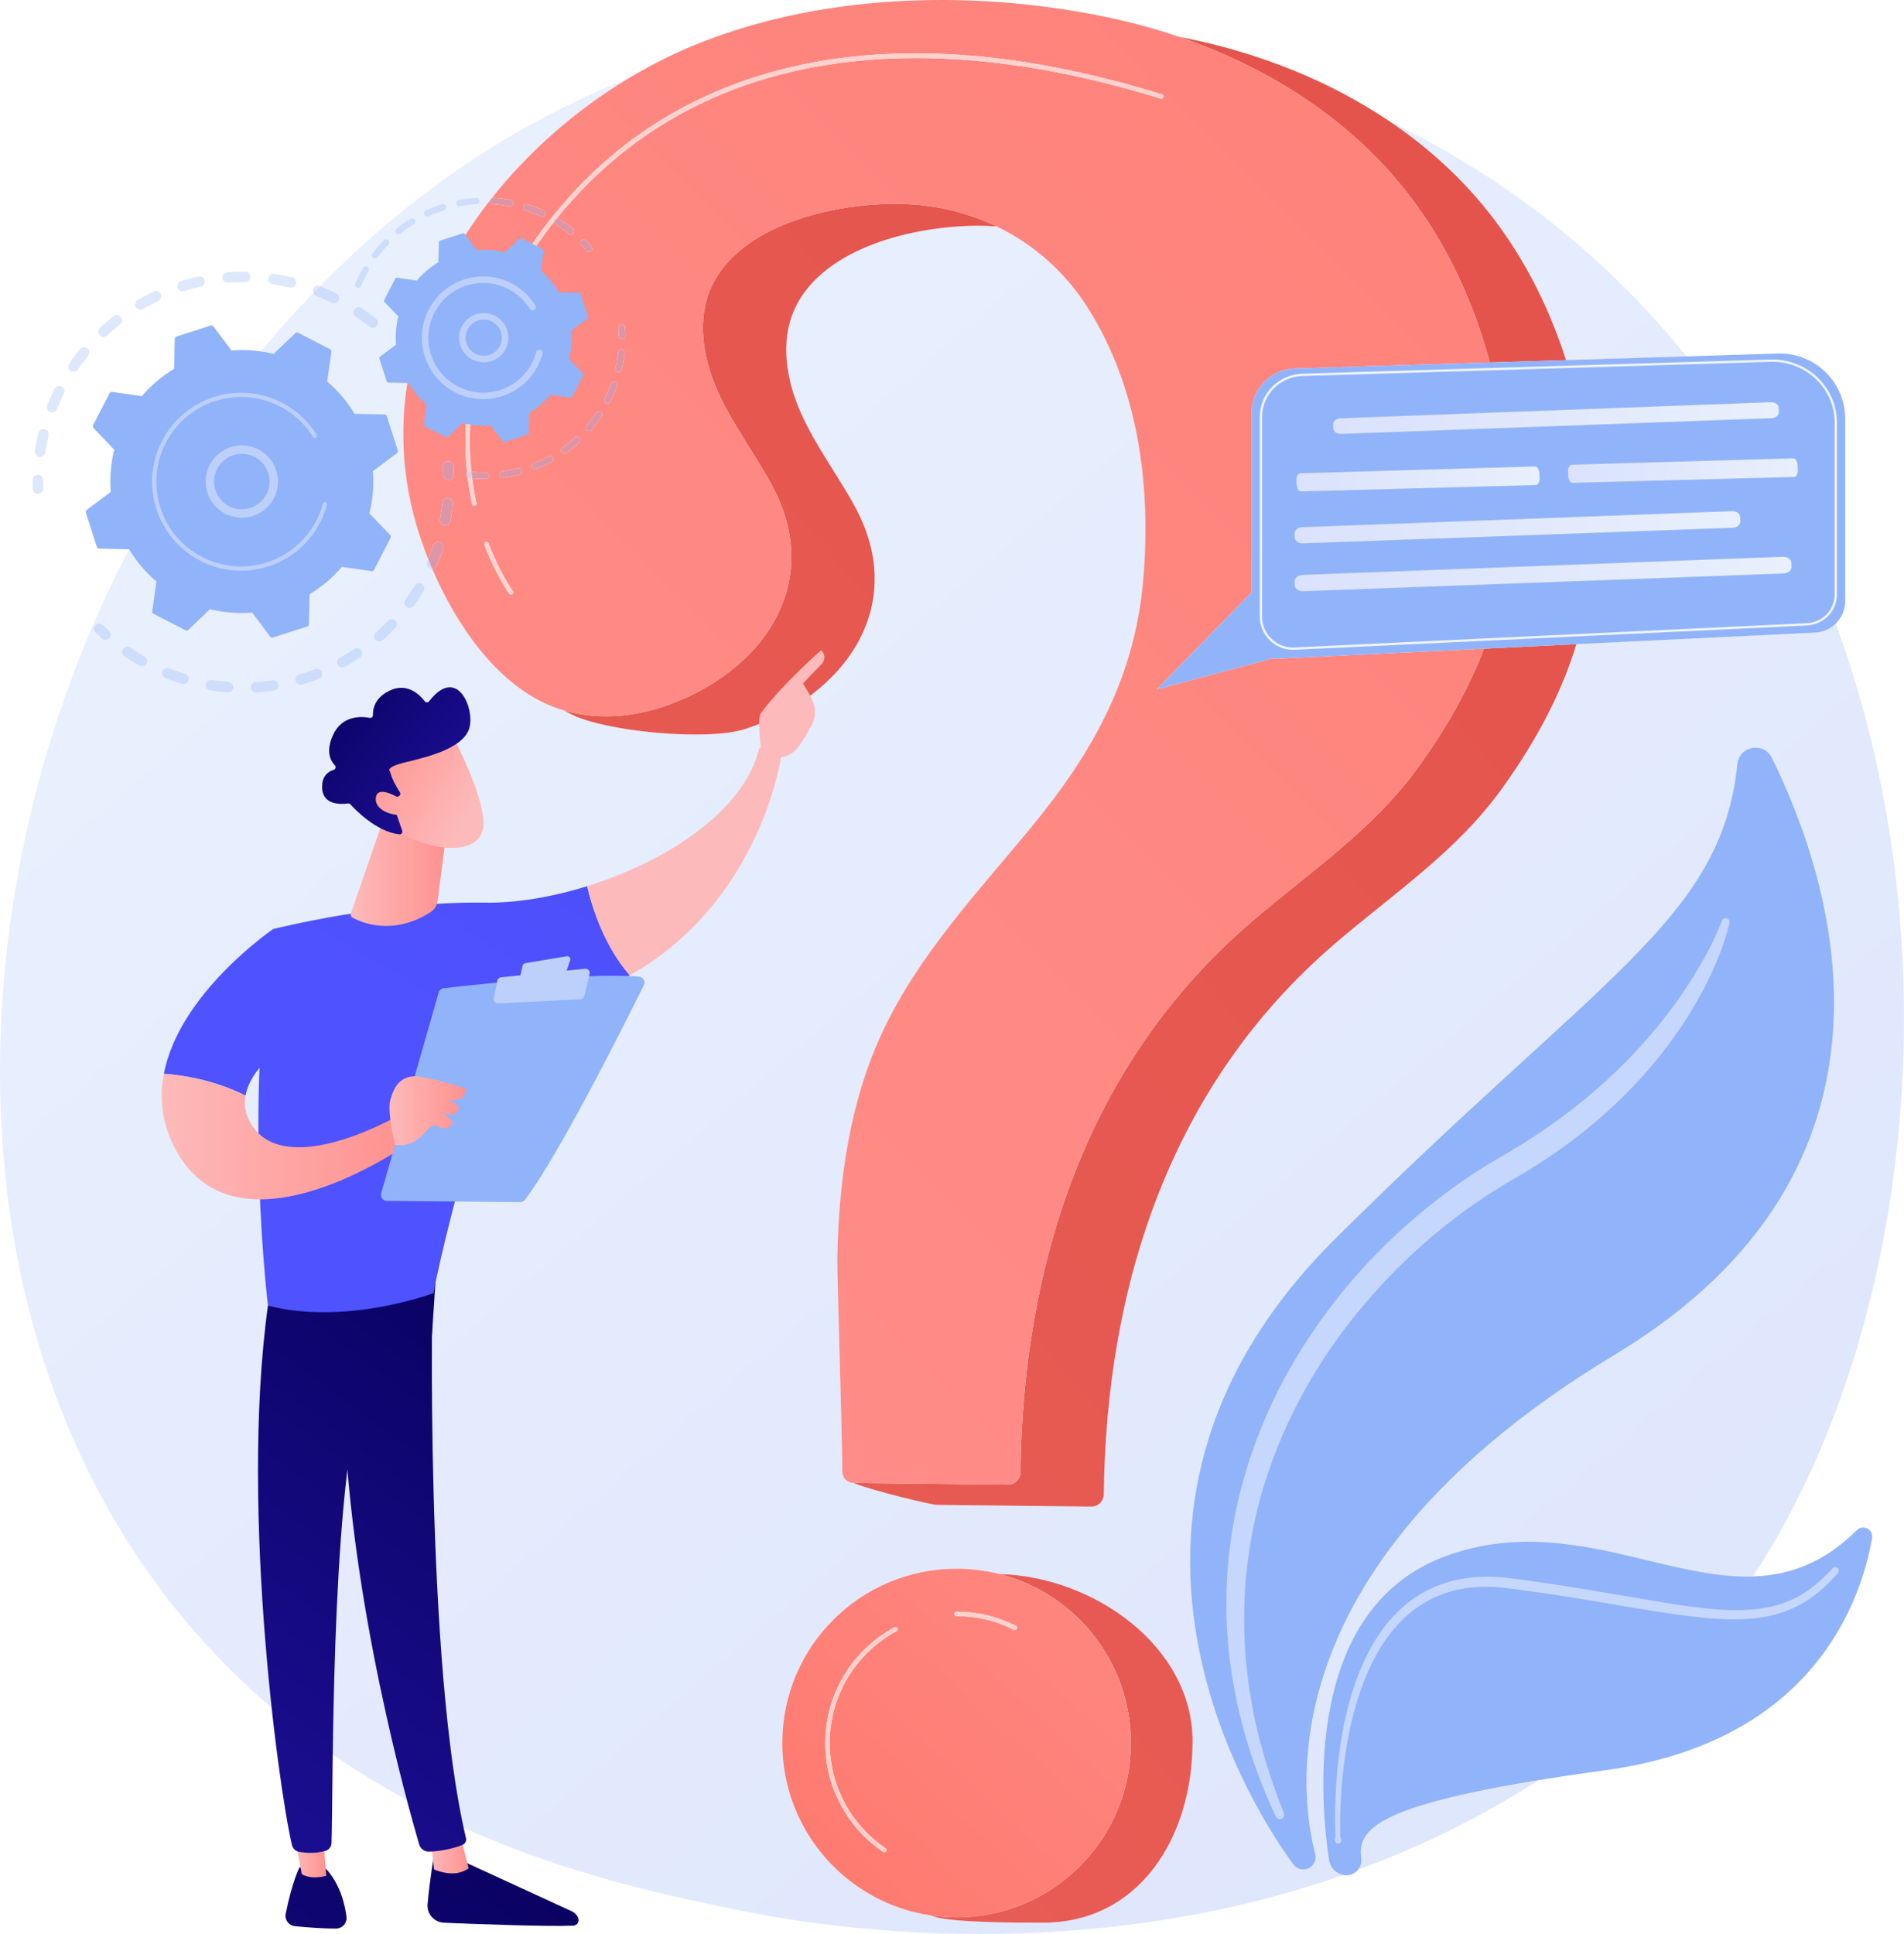 <?xml version="1.0" encoding="UTF-8" standalone="no"?>
<!DOCTYPE svg PUBLIC "-//W3C//DTD SVG 1.1//EN" "http://www.w3.org/Graphics/SVG/1.1/DTD/svg11.dtd">
<svg width="100%" height="100%" viewBox="0 0 2757 2800" version="1.1" xmlns="http://www.w3.org/2000/svg" xmlns:xlink="http://www.w3.org/1999/xlink" xml:space="preserve" xmlns:serif="http://www.serif.com/" style="fill-rule:evenodd;clip-rule:evenodd;stroke-linejoin:round;stroke-miterlimit:2;">
    <g transform="matrix(1,0,0,1,-470.483,-455)">
        <path d="M1890,3255C1722.81,3255 1595.09,3231.62 1544.15,3221.28C1359.41,3183.75 1002.31,3111.23 744.132,2807.62C353.531,2348.28 414.353,1624.6 717.329,1146.9C741.044,1109.5 808.232,999.29 923.947,879.348C924.738,881.105 926.19,882.567 928.124,883.325C935.754,886.316 943.364,889.679 950.746,893.324C951.833,893.86 952.985,894.115 954.12,894.115C956.648,894.115 959.089,892.853 960.525,890.644C960.688,890.394 960.837,890.131 960.974,889.856C962.841,886.074 961.288,881.493 957.507,879.626C949.79,875.818 941.835,872.3 933.863,869.169C1041.17,760.066 1188.39,644.452 1379.39,569.157C1304.9,614.131 1236.91,673.215 1182.59,741.798C1181.38,742.413 1180.46,743.541 1180.13,744.919C1076.05,877.904 1023.36,1046.06 1073.77,1216.28C1078.36,1231.77 1083.91,1247.89 1090.41,1264.24C1089.93,1265.4 1089.44,1266.55 1088.94,1267.7C1087.27,1271.58 1089.06,1276.07 1092.93,1277.74C1093.92,1278.16 1094.94,1278.36 1095.95,1278.36L1096.23,1278.36C1130.83,1359.17 1187.92,1442.06 1263.82,1475.17C1271.55,1478.54 1279.46,1481.38 1287.52,1483.7C1292.54,1486.69 1297.93,1489.45 1303.73,1491.98C1338.89,1507.32 1415.17,1518.44 1477.33,1518.44C1506.78,1518.44 1533.04,1515.95 1550.29,1510.22C1692.88,1462.88 1786.6,1333.32 1709.05,1189.63C1684.22,1143.62 1652.07,1101.59 1630.63,1053.9C1609.18,1006.21 1599.41,949.611 1621.27,902.111C1662.38,812.819 1794.89,781.854 1887.24,781.854C1891.32,781.854 1895.3,781.914 1899.21,782.032C1904,782.177 1908.76,782.419 1913.5,782.757C1966.56,808.259 2012.25,848.101 2045.25,900.137C2118.44,1015.53 2136.98,1155.89 2126.27,1289.84C2114.8,1433.18 2054.37,1542.63 1963.8,1652.59C1885.82,1747.25 1799.95,1838.12 1748.13,1949.28C1700.55,2051.33 1685,2164.4 1682.85,2276.04C1682.43,2297.68 1689.72,2523.64 1690.18,2585.94C1690.25,2594.74 1697.33,2601.85 1706.12,2601.95C1735.6,2613.85 1819.58,2633.63 1826.82,2633.71C1872.75,2634.23 2002.84,2635.68 2050.72,2636.22L2050.92,2636.22C2060.68,2636.22 2068.68,2628.39 2068.79,2618.61C2072.2,2315.51 2165.43,2026.55 2401.43,1822.99C2487.3,1748.92 2579.78,1688.6 2646.55,1595.11C2695.21,1526.98 2731.27,1459.4 2753.08,1387.64L3098.85,1370.86C3110.48,1370.29 3120.92,1365.42 3128.65,1357.82C3302.44,1831.25 3237.26,2389.82 3008.78,2737.32C3005.87,2737.42 3002.94,2737.47 3000.01,2737.47C2951.49,2737.47 2901.2,2724.86 2848.66,2712.26C2796.11,2699.65 2741.29,2687.04 2683.69,2687.04C2645.67,2687.04 2606.43,2692.54 2565.83,2707.15C2353.84,2783.46 2383.06,3071.21 2394.96,3148.22C2396.64,3159.07 2404.98,3167.56 2415.66,3169.6C2226.66,3235.65 2042.01,3255 1890,3255ZM1818.34,3228.14C1819.36,3228.52 1820.39,3228.9 1821.43,3229.28C1846.75,3238.43 1939.71,3238.67 1975.19,3238.67L1980.71,3238.67C2120.09,3238.67 2197.34,3115.36 2197.34,2975.99C2197.34,2839.16 2055.07,2737.58 1917.99,2733.92C1898.03,2728.84 1877.13,2726.14 1855.59,2726.14C1716.21,2726.14 1603.23,2839.13 1603.23,2978.5C1603.23,3105.22 1696.63,3210.13 1818.34,3228.14ZM3012.66,1537.45C3000.14,1537.45 2987.69,1545.99 2986.13,1561.14C2962.87,1786.93 2788.02,1865.83 2402.28,2250.11C1995.95,2654.91 2301.26,3097.76 2343.25,3154.35C2346.13,3158.23 2350.42,3160.76 2355.21,3161.41C2356.06,3161.53 2356.89,3161.58 2357.71,3161.58C2369.17,3161.58 2377.94,3150.69 2374.96,3139.15C2350.86,3045.65 2310,2716.64 2808.51,2416.5C3260.43,2144.41 3123.87,1729.87 3036.22,1552.22C3031.23,1542.11 3021.93,1537.45 3012.66,1537.45ZM866.075,1439.86C865.704,1439.86 865.328,1439.89 864.949,1439.94C856.94,1441.13 848.795,1441.99 840.737,1442.5C836.529,1442.76 833.332,1446.39 833.599,1450.6C833.856,1454.65 837.214,1457.76 841.213,1457.76C841.375,1457.76 841.539,1457.75 841.703,1457.74C850.183,1457.2 858.757,1456.3 867.184,1455.05C869.44,1454.72 871.32,1453.43 872.471,1451.66C873.45,1450.15 873.904,1448.3 873.62,1446.38C873.06,1442.59 869.799,1439.86 866.075,1439.86ZM775.808,1439.38C772.12,1439.38 768.872,1442.06 768.273,1445.82C767.608,1449.98 770.446,1453.9 774.612,1454.56C783.011,1455.9 791.578,1456.9 800.073,1457.52C800.263,1457.54 800.453,1457.55 800.641,1457.55C803.294,1457.55 805.672,1456.17 807.042,1454.06C807.721,1453.02 808.152,1451.8 808.251,1450.47C808.561,1446.26 805.404,1442.6 801.197,1442.29C793.127,1441.7 784.993,1440.75 777.019,1439.48C776.612,1439.41 776.208,1439.38 775.808,1439.38ZM929.388,1423.24C928.478,1423.24 927.554,1423.4 926.654,1423.75C919.102,1426.64 911.338,1429.26 903.583,1431.51C899.531,1432.68 897.201,1436.92 898.379,1440.98C899.35,1444.32 902.399,1446.48 905.711,1446.48C906.416,1446.48 907.134,1446.38 907.845,1446.18C916.008,1443.81 924.176,1441.06 932.124,1438.01C933.688,1437.41 934.941,1436.35 935.789,1435.05C937.076,1433.07 937.429,1430.52 936.52,1428.14C935.354,1425.11 932.459,1423.24 929.388,1423.24ZM712.701,1421.96C709.666,1421.96 706.793,1423.78 705.601,1426.76C704.034,1430.68 705.942,1435.12 709.858,1436.69C717.767,1439.85 725.896,1442.71 734.024,1445.18C734.767,1445.41 735.517,1445.52 736.255,1445.52C738.829,1445.52 741.252,1444.21 742.657,1442.04C743.037,1441.46 743.343,1440.81 743.557,1440.11C744.787,1436.07 742.513,1431.8 738.479,1430.57C730.759,1428.22 723.039,1425.51 715.526,1422.5C714.599,1422.13 713.642,1421.96 712.701,1421.96ZM987.538,1393.24C986.086,1393.24 984.618,1393.65 983.318,1394.51C976.603,1398.98 969.6,1403.22 962.506,1407.12C958.809,1409.15 957.457,1413.79 959.491,1417.49C960.881,1420.02 963.493,1421.45 966.189,1421.45C967.432,1421.45 968.693,1421.14 969.86,1420.5C977.329,1416.4 984.701,1411.94 991.773,1407.23C992.668,1406.64 993.399,1405.89 993.949,1405.04C995.559,1402.56 995.646,1399.27 993.907,1396.65C992.436,1394.43 990.011,1393.24 987.538,1393.24ZM654.921,1391.18C652.48,1391.18 650.081,1392.35 648.604,1394.52C646.131,1398.01 647.13,1402.76 650.614,1405.13C652.476,1406.4 654.354,1407.65 656.252,1408.88C661.492,1412.29 666.914,1415.58 672.362,1418.67C673.55,1419.34 674.843,1419.66 676.118,1419.66C678.631,1419.66 681.077,1418.42 682.524,1416.19C682.61,1416.06 682.691,1415.92 682.769,1415.79C684.848,1412.12 683.558,1407.46 679.888,1405.38C674.708,1402.44 669.558,1399.32 664.575,1396.08C662.771,1394.91 660.983,1393.71 659.215,1392.51C657.898,1391.61 656.402,1391.18 654.921,1391.18ZM1037.69,1351.22C1035.68,1351.22 1033.67,1352.01 1032.17,1353.59C1026.6,1359.42 1020.7,1365.1 1014.63,1370.46C1011.48,1373.25 1011.18,1378.08 1013.97,1381.24C1015.48,1382.94 1017.58,1383.82 1019.7,1383.82C1021.49,1383.82 1023.3,1383.18 1024.75,1381.9C1031.14,1376.26 1037.35,1370.28 1043.22,1364.13C1043.55,1363.78 1043.85,1363.41 1044.1,1363.01C1046.06,1359.99 1045.67,1355.91 1042.97,1353.34C1041.49,1351.92 1039.59,1351.22 1037.69,1351.22ZM614.128,1357.71C612.15,1357.71 610.175,1358.48 608.679,1360C605.712,1363.02 605.769,1367.84 608.776,1370.8C611.752,1373.72 614.82,1376.61 617.895,1379.39C619.356,1380.71 621.188,1381.37 623.014,1381.37C625.099,1381.37 627.175,1380.52 628.683,1378.85C628.961,1378.54 629.208,1378.22 629.426,1377.88C631.435,1374.79 630.961,1370.61 628.14,1368.06C625.22,1365.42 622.304,1362.68 619.479,1359.9C617.992,1358.44 616.059,1357.71 614.128,1357.71ZM1077.41,1299.18C1074.81,1299.18 1072.28,1300.5 1070.86,1302.88C1066.64,1309.88 1062.14,1316.69 1057.44,1323.2C1054.98,1326.62 1055.75,1331.39 1059.16,1333.86C1060.52,1334.84 1062.08,1335.31 1063.63,1335.31C1066,1335.31 1068.34,1334.21 1069.83,1332.14C1072.74,1328.11 1075.6,1323.94 1078.33,1319.73C1080.24,1316.79 1082.11,1313.8 1083.94,1310.76C1086.12,1307.15 1084.96,1302.46 1081.35,1300.28C1080.11,1299.54 1078.75,1299.18 1077.41,1299.18ZM989.776,899.57C987.328,899.57 984.923,900.745 983.447,902.924L983.366,903.05C981.105,906.529 982.036,911.194 985.487,913.531C992.309,918.151 998.995,923.108 1005.36,928.264C1006.78,929.409 1008.48,929.967 1010.17,929.967C1012.39,929.967 1014.6,928.999 1016.11,927.134C1016.28,926.924 1016.43,926.706 1016.58,926.483C1018.68,923.247 1018.04,918.877 1014.98,916.395C1008.27,910.966 1001.23,905.749 994.054,900.886C992.741,899.997 991.251,899.57 989.776,899.57ZM999.912,840.489C998.273,840.489 996.682,841.329 995.861,842.852C995.311,843.809 994.766,844.765 994.234,845.735C990.7,852.095 987.476,858.697 984.665,865.338C983.649,867.738 984.769,870.504 987.169,871.52C987.769,871.774 988.392,871.895 989.006,871.895C990.576,871.895 992.081,871.106 992.96,869.752C993.108,869.523 993.241,869.277 993.35,869.016C996.032,862.683 999.107,856.387 1002.49,850.299C1003,849.374 1003.51,848.471 1004.03,847.579C1005.33,845.321 1004.56,842.437 1002.31,841.133C1001.56,840.698 1000.73,840.489 999.912,840.489ZM1029.41,801.388C1028.18,801.388 1026.95,801.868 1026.02,802.823C1020.23,808.8 1014.74,815.22 1009.7,821.903C1008.16,824.014 1008.55,826.945 1010.63,828.511C1011.48,829.153 1012.48,829.462 1013.46,829.462C1014.89,829.462 1016.31,828.814 1017.24,827.586C1022.04,821.207 1027.28,815.084 1032.8,809.385C1033.01,809.161 1033.2,808.921 1033.37,808.67C1034.57,806.816 1034.34,804.311 1032.69,802.717C1031.78,801.83 1030.59,801.388 1029.41,801.388ZM1067.55,770.715C1066.7,770.715 1065.85,770.942 1065.07,771.418C1057.97,775.806 1051.07,780.679 1044.58,785.903C1042.55,787.547 1042.23,790.506 1043.86,792.537C1044.79,793.695 1046.16,794.297 1047.54,794.297C1048.58,794.297 1049.62,793.956 1050.49,793.256C1056.69,788.273 1063.26,783.628 1070.03,779.446C1070.65,779.068 1071.14,778.57 1071.51,778.003C1072.47,776.522 1072.55,774.556 1071.56,772.952C1070.67,771.509 1069.13,770.715 1067.55,770.715ZM1112.04,750.297C1111.57,750.297 1111.09,750.368 1110.62,750.519C1102.66,753.05 1094.78,756.094 1087.2,759.57C1084.83,760.653 1083.8,763.455 1084.88,765.824C1085.68,767.555 1087.39,768.576 1089.17,768.576C1089.83,768.576 1090.5,768.438 1091.13,768.146C1098.37,764.83 1105.88,761.925 1113.47,759.512C1114.55,759.167 1115.43,758.47 1116,757.587C1116.74,756.444 1116.98,754.987 1116.54,753.584C1115.9,751.578 1114.05,750.297 1112.04,750.297ZM1160.19,741.296C1160.09,741.296 1159.99,741.299 1159.89,741.305C1151.55,741.824 1143.16,742.864 1134.97,744.4C1132.41,744.882 1130.73,747.352 1131.2,749.906C1131.63,752.172 1133.61,753.754 1135.83,753.754C1136.12,753.754 1136.42,753.728 1136.71,753.673C1144.52,752.207 1152.52,751.215 1160.47,750.722C1162.03,750.626 1163.35,749.791 1164.14,748.58C1164.67,747.761 1164.95,746.771 1164.89,745.723C1164.74,743.223 1162.66,741.296 1160.19,741.296ZM2436.96,3161.97C2440.57,3157.54 2442.47,3151.69 2441.58,3145.43C2435.76,3104.4 2464.02,3070.45 2698.76,3032.22C2612.64,3087.45 2524.41,3129.82 2436.96,3161.97ZM2738.07,976.353C2711.65,893.824 2671.47,816.013 2615.39,749.268C2576.93,703.491 2531.96,663.996 2482.55,630.659C2575.7,675.949 2664.03,732.057 2744.27,799.281C2806.77,851.647 2862.7,909.23 2912.37,970.959L2738.07,976.353Z" style="fill:url(#_Linear1);"/>
        <path d="M2355.21,3161.41C2350.42,3160.76 2346.13,3158.23 2343.25,3154.35C2301.26,3097.76 1995.95,2654.91 2402.28,2250.11C2788.02,1865.83 2962.87,1786.93 2986.13,1561.14C2988.84,1534.78 3024.49,1528.45 3036.22,1552.22C3123.87,1729.87 3260.43,2144.41 2808.51,2416.5C2310,2716.64 2350.86,3045.65 2374.96,3139.15C2378.15,3151.51 2367.86,3163.13 2355.21,3161.41Z" style="fill:rgb(145,179,250);fill-rule:nonzero;"/>
        <path d="M2417.04,3169.83C2405.7,3168.28 2396.71,3159.53 2394.96,3148.22C2383.06,3071.21 2353.84,2783.46 2565.83,2707.15C2667.93,2670.4 2761.42,2691.33 2848.66,2712.26C2960.83,2739.16 3062.66,2766.07 3159.16,2670.38C3168.18,2661.43 3183.36,2669.23 3181.21,2681.76C3165.93,2770.62 3097.93,2976.45 2795.35,3017.86C2471.49,3062.19 2435.04,3099.34 2441.58,3145.43C2443.6,3159.64 2431.26,3171.76 2417.04,3169.83Z" style="fill:rgb(145,179,250);fill-rule:nonzero;"/>
        <path d="M2323.72,3088.78C2321.33,3088.78 2319.06,3087.41 2317.98,3085.17C2289.74,3025.23 2268.65,2961.51 2256.97,2895.72C2251,2862.86 2247.47,2829.48 2246.46,2795.98C2245.66,2762.48 2247.07,2728.84 2251.29,2695.5C2259.4,2628.77 2278.23,2563.4 2305.34,2501.86C2332.53,2440.29 2368.45,2382.78 2410.41,2330.32C2452.36,2277.79 2501.02,2230.79 2554.23,2189.73C2580.89,2169.25 2608.76,2150.3 2637.86,2133.27C2666.34,2116.93 2693.38,2100.32 2719.58,2081.42C2771.85,2044.08 2820.16,2000.97 2861.73,1951.77C2882.77,1927.39 2901.82,1901.29 2919.23,1874.09C2936.29,1846.83 2952.24,1818.07 2963.71,1788.33L2963.86,1787.94C2964.74,1785.66 2966.93,1784.25 2969.24,1784.25C2969.93,1784.25 2970.63,1784.38 2971.31,1784.64C2974.03,1785.69 2975.5,1788.58 2974.85,1791.34C2970.89,1808.09 2965.63,1823.81 2959.35,1839.41C2953.19,1855 2946.09,1870.2 2938.35,1885.07C2923.03,1914.91 2904.65,1943.14 2884.51,1970.03C2843.98,2023.68 2794.94,2070.81 2740.89,2110.78C2713.93,2130.65 2685.11,2148.91 2656.63,2165.41C2628.89,2181.5 2602.2,2199.5 2576.64,2218.99C2525.47,2257.97 2479.08,2303.2 2438.12,2352.79C2356.5,2452.06 2298.58,2571.85 2279.51,2699.39C2269.78,2763.02 2269.66,2828.16 2278.43,2892.32C2287.09,2956.56 2305.4,3019.46 2329.54,3080.11C2330.85,3083.35 2329.29,3087.02 2326.05,3088.33C2325.29,3088.64 2324.5,3088.78 2323.72,3088.78Z" style="fill:rgb(197,215,252);fill-rule:nonzero;"/>
        <path d="M2408.07,3124.05C2406.34,3124.05 2404.68,3123.11 2403.83,3121.47C2403.2,3120.25 2403.14,3118.89 2403.56,3117.69L2403.6,3117.6C2404.59,3114.81 2404.28,3112.22 2404.19,3109.56L2403.94,3101.62L2403.76,3085.76C2403.77,3075.18 2404,3064.61 2404.46,3054.05C2405.41,3032.92 2407.2,3011.81 2410.03,2990.82C2415.79,2948.89 2425.3,2907.08 2442.22,2867.71C2458.96,2828.6 2484.3,2791.23 2521.09,2766.82C2539.41,2754.83 2560.08,2746.3 2581.5,2741.96C2595.63,2738.99 2610.01,2737.68 2624.34,2737.68C2631.73,2737.68 2639.09,2738.03 2646.41,2738.67C2730.72,2748.45 2813.35,2764.61 2896.2,2777.74C2925.47,2782.1 2955.03,2786.13 2984.2,2786.13C2996.16,2786.13 3008.05,2785.45 3019.84,2783.84C3029.91,2782.37 3039.83,2780.17 3049.46,2777.07C3059,2773.74 3068.37,2769.85 3077.12,2764.72C3094.74,2754.66 3110.23,2740.9 3124.08,2725.64L3124.12,2725.59C3125.13,2724.48 3126.53,2723.91 3127.93,2723.91C3129.16,2723.91 3130.39,2724.35 3131.38,2725.24C3133.45,2727.12 3133.63,2730.31 3131.81,2732.42C3117.78,2748.57 3101.75,2763.5 3083.01,2774.74C3073.71,2780.46 3063.67,2784.92 3053.44,2788.72C3043.11,2792.29 3032.49,2794.88 3021.78,2796.68C3007.98,2798.7 2994.21,2799.52 2980.51,2799.52C2951.37,2799.52 2922.5,2795.79 2894.11,2791.9C2852.25,2785.94 2810.91,2778.18 2769.43,2771.47C2728.08,2764.74 2686.24,2758.23 2645.06,2753.4C2637.5,2752.67 2629.91,2752.28 2622.34,2752.28C2609.55,2752.28 2596.81,2753.4 2584.36,2755.91C2564.51,2759.75 2545.53,2767.41 2528.55,2778.28C2494.32,2800.08 2469.49,2834.76 2452.63,2872.31C2435.57,2910.04 2425.43,2950.89 2419,2992.11C2415.83,3012.76 2413.67,3033.58 2412.36,3054.47C2411.71,3064.91 2411.29,3075.36 2411.08,3085.83L2410.97,3101.52L2411.07,3109.35C2411.14,3111.95 2411.02,3114.61 2412.3,3117.08C2413.51,3119.42 2412.6,3122.3 2410.26,3123.51C2409.56,3123.87 2408.81,3124.05 2408.07,3124.05Z" style="fill:rgb(197,215,252);fill-rule:nonzero;"/>
        <path d="M2050.92,2636.22L2050.72,2636.22C2002.84,2635.68 1872.75,2634.23 1826.82,2633.71C1819.58,2633.63 1735.6,2613.85 1706.12,2601.95L1706.14,2601.95C1752.06,2602.47 1882.15,2603.92 1930.03,2604.45C1930.1,2604.46 1930.16,2604.46 1930.23,2604.46C1939.99,2604.46 1947.99,2596.63 1948.1,2586.85C1951.51,2283.76 2044.74,1994.79 2280.74,1791.23C2366.61,1717.16 2459.09,1656.84 2525.86,1563.35C2565.79,1507.45 2597.24,1451.91 2619.28,1394.13L2753.08,1387.64C2731.27,1459.4 2695.21,1526.98 2646.55,1595.11C2579.78,1688.6 2487.3,1748.92 2401.43,1822.99C2165.43,2026.55 2072.2,2315.51 2068.79,2618.61C2068.68,2628.39 2060.68,2636.22 2050.92,2636.22ZM1477.33,1518.44C1415.17,1518.44 1338.89,1507.32 1303.73,1491.98C1297.93,1489.45 1292.54,1486.69 1287.52,1483.7C1307.07,1489.34 1327.44,1491.98 1347.91,1491.98C1375.55,1491.98 1403.37,1487.17 1429.6,1478.46C1572.19,1431.12 1665.91,1301.55 1588.36,1157.87C1563.53,1111.86 1531.38,1069.83 1509.94,1022.14C1488.5,974.453 1478.72,917.851 1500.58,870.351C1541.69,781.058 1674.2,750.093 1766.55,750.093C1770.63,750.093 1774.61,750.153 1778.52,750.272C1826.32,751.718 1872.14,762.883 1913.5,782.757C1908.76,782.419 1904,782.177 1899.21,782.032C1895.3,781.914 1891.32,781.854 1887.24,781.854C1794.89,781.854 1662.38,812.819 1621.27,902.111C1599.41,949.611 1609.18,1006.21 1630.63,1053.9C1652.07,1101.59 1684.22,1143.62 1709.05,1189.63C1786.6,1333.32 1692.88,1462.88 1550.29,1510.22C1533.04,1515.95 1506.78,1518.44 1477.33,1518.44ZM2627.74,979.767C2601.97,884.23 2558.68,793.663 2494.7,717.508C2412.12,619.212 2299.49,549.883 2177.47,508.281C2183.71,509.489 2189.91,510.745 2196.09,512.047C2297.66,533.465 2396.78,572.782 2482.55,630.659C2531.96,663.996 2576.93,703.491 2615.39,749.268C2671.47,816.013 2711.65,893.824 2738.07,976.353L2627.74,979.767Z" style="fill:url(#_Linear2);"/>
        <path d="M1975.19,3238.67C1939.71,3238.67 1846.75,3238.43 1821.43,3229.28C1820.39,3228.9 1819.36,3228.52 1818.34,3228.14C1830.5,3229.94 1842.93,3230.87 1855.59,3230.87C1994.97,3230.87 2107.95,3117.88 2107.95,2978.5C2107.95,2860.67 2027.19,2761.69 1917.99,2733.92C2055.07,2737.58 2197.34,2839.16 2197.34,2975.99C2197.34,3115.36 2120.09,3238.67 1980.71,3238.67L1975.19,3238.67Z" style="fill:url(#_Linear3);"/>
        <path d="M1930.23,2604.46C1930.16,2604.46 1930.1,2604.46 1930.03,2604.45C1882.15,2603.92 1752.06,2602.47 1706.14,2601.95L1706.12,2601.95C1697.33,2601.85 1690.25,2594.74 1690.18,2585.94C1689.72,2523.64 1682.43,2297.68 1682.85,2276.04C1685,2164.4 1700.55,2051.33 1748.13,1949.28C1799.95,1838.12 1885.82,1747.25 1963.8,1652.59C2054.37,1542.63 2114.8,1433.18 2126.27,1289.84C2136.98,1155.89 2118.44,1015.53 2045.25,900.137C2012.25,848.101 1966.56,808.259 1913.5,782.757C1872.14,762.883 1826.32,751.718 1778.52,750.272C1774.61,750.153 1770.63,750.093 1766.55,750.093C1674.2,750.093 1541.69,781.058 1500.58,870.351C1478.72,917.851 1488.5,974.453 1509.94,1022.14C1531.38,1069.83 1563.53,1111.86 1588.36,1157.87C1665.91,1301.55 1572.19,1431.12 1429.6,1478.46C1403.37,1487.17 1375.55,1491.98 1347.91,1491.98C1327.44,1491.98 1307.07,1489.34 1287.52,1483.7C1279.46,1481.38 1271.55,1478.54 1263.82,1475.17C1187.92,1442.06 1130.83,1359.17 1096.23,1278.36C1098.67,1278.27 1100.98,1277 1102.35,1274.89C1102.59,1274.54 1102.79,1274.15 1102.97,1273.75C1106.34,1265.92 1109.42,1257.87 1112.12,1249.81C1113.46,1245.81 1111.3,1241.48 1107.3,1240.14C1106.5,1239.87 1105.68,1239.74 1104.88,1239.74C1101.68,1239.74 1098.69,1241.76 1097.64,1244.96C1095.47,1251.43 1093.04,1257.9 1090.41,1264.24C1083.91,1247.89 1078.36,1231.77 1073.77,1216.28C1023.36,1046.06 1076.05,877.904 1180.13,744.919C1180.07,745.177 1180.03,745.445 1180.01,745.719C1179.85,748.318 1181.83,750.556 1184.43,750.717C1192.38,751.209 1200.38,752.202 1208.2,753.673C1208.5,753.728 1208.79,753.754 1209.08,753.754C1210.69,753.754 1212.17,752.924 1213.03,751.605C1213.36,751.103 1213.59,750.53 1213.71,749.908C1214.19,747.347 1212.5,744.882 1209.94,744.4C1201.74,742.86 1193.35,741.814 1185.01,741.301C1184.91,741.294 1184.81,741.291 1184.71,741.291C1183.95,741.291 1183.23,741.473 1182.59,741.798C1236.91,673.215 1304.9,614.131 1379.39,569.157C1409.97,550.692 1441.66,534.599 1473.94,521.208C1584.61,475.287 1709.36,455 1833.42,455C1836.42,455 1839.42,455.012 1842.42,455.036C1921.81,455.662 2000.76,464.546 2075.4,480.287C2109.85,487.551 2144.01,496.873 2177.47,508.281C2299.49,549.883 2412.12,619.212 2494.7,717.508C2558.68,793.663 2601.97,884.23 2627.74,979.767L2345.17,988.511C2310.34,989.589 2282.65,1018.14 2282.65,1052.99L2282.65,1312.78L2145.48,1453.09L2310.02,1409.14L2309.64,1407.79C2312.23,1408.4 2314.93,1408.72 2317.7,1408.72C2318.27,1408.72 2318.85,1408.71 2319.43,1408.68L2619.28,1394.13C2597.24,1451.91 2565.79,1507.45 2525.86,1563.35C2459.09,1656.84 2366.61,1717.16 2280.74,1791.23C2044.74,1994.79 1951.51,2283.76 1948.1,2586.85C1947.99,2596.63 1939.99,2604.46 1930.23,2604.46ZM1174.93,1239.62C1174.55,1239.62 1174.16,1239.69 1173.78,1239.83C1172.1,1240.47 1171.27,1242.34 1171.91,1244.01C1188.82,1288.27 1207.01,1313.4 1207.77,1314.44C1208.41,1315.31 1209.39,1315.77 1210.39,1315.77C1211.05,1315.77 1211.72,1315.57 1212.3,1315.15C1213.74,1314.09 1214.06,1312.07 1213,1310.62C1212.82,1310.37 1194.54,1285.08 1177.96,1241.7C1177.47,1240.41 1176.23,1239.62 1174.93,1239.62ZM1118.64,1175.74C1114.77,1175.74 1111.46,1178.67 1111.06,1182.61C1110.24,1190.65 1109.07,1198.75 1107.58,1206.7C1106.8,1210.84 1109.53,1214.83 1113.68,1215.61C1114.16,1215.7 1114.63,1215.74 1115.1,1215.74C1117.71,1215.74 1120.11,1214.4 1121.5,1212.27C1122.02,1211.45 1122.4,1210.53 1122.59,1209.51C1124.16,1201.15 1125.39,1192.61 1126.25,1184.15C1126.68,1179.95 1123.62,1176.21 1119.43,1175.78C1119.16,1175.75 1118.9,1175.74 1118.64,1175.74ZM1147.52,1146.35C1149.23,1160.09 1151.52,1172.91 1154.15,1184.75C1154.48,1186.26 1155.82,1187.29 1157.3,1187.29C1157.54,1187.29 1157.77,1187.27 1158.01,1187.21C1159.75,1186.83 1160.86,1185.1 1160.47,1183.35C1158.02,1172.3 1155.87,1160.37 1154.21,1147.63C1160.16,1148.16 1166.17,1148.42 1172.16,1148.42C1172.9,1148.42 1173.65,1148.42 1174.4,1148.41C1176.04,1148.39 1177.47,1147.54 1178.3,1146.26C1178.79,1145.51 1179.07,1144.61 1179.06,1143.64C1179.03,1141.05 1176.93,1138.97 1174.34,1138.97L1174.29,1138.97C1173.55,1138.98 1172.82,1138.99 1172.08,1138.99C1165.74,1138.99 1159.37,1138.67 1153.08,1138.05C1144.9,1060.96 1155.74,956.814 1227.43,841.006C1241.56,818.191 1256.65,796.628 1272.65,776.36C1272.86,777.664 1273.61,778.872 1274.82,779.623C1276.01,780.359 1277.19,781.103 1278.35,781.859C1283.86,785.44 1289.25,789.348 1294.37,793.471C1295.25,794.173 1296.29,794.515 1297.33,794.515C1298.71,794.515 1300.07,793.913 1301.01,792.758C1301.11,792.628 1301.2,792.498 1301.29,792.364C1302.59,790.36 1302.19,787.654 1300.29,786.125C1294.92,781.8 1289.27,777.703 1283.49,773.948C1282.27,773.158 1281.04,772.378 1279.8,771.607C1279.06,771.148 1278.24,770.938 1277.43,770.938C1277.27,770.938 1277.12,770.946 1276.96,770.961C1400.76,617.56 1578.63,539.055 1796.9,539.055C1905.53,539.055 2024.18,558.503 2151.13,597.841C2151.45,597.941 2151.77,597.988 2152.08,597.988C2153.46,597.988 2154.75,597.094 2155.18,595.706C2155.71,593.998 2154.75,592.183 2153.04,591.653C2025.05,551.996 1905.73,532.14 1796.13,532.14C1719.27,532.14 1647.19,541.909 1580.28,561.465C1428.45,605.849 1307.88,698.752 1221.93,837.596C1149.11,955.227 1138.28,1061.09 1146.71,1139.36C1146.08,1140.07 1145.66,1140.96 1145.55,1141.97C1145.35,1143.74 1146.16,1145.39 1147.52,1146.35ZM1119.27,1122.8C1119.07,1122.8 1118.87,1122.8 1118.67,1122.82C1114.47,1123.15 1111.32,1126.81 1111.65,1131.02C1111.96,1134.98 1112.18,1138.98 1112.33,1142.9C1112.48,1147.02 1115.86,1150.26 1119.95,1150.26C1120.05,1150.26 1120.14,1150.26 1120.24,1150.25C1122.82,1150.16 1125.06,1148.79 1126.36,1146.78C1127.19,1145.5 1127.65,1143.97 1127.59,1142.34C1127.44,1138.21 1127.2,1134.01 1126.88,1129.84C1126.56,1125.84 1123.22,1122.8 1119.27,1122.8ZM1222.11,1132.63C1221.72,1132.63 1221.33,1132.68 1220.93,1132.78C1213.33,1134.74 1205.55,1136.26 1197.8,1137.29C1195.22,1137.64 1193.4,1140.01 1193.75,1142.59C1194.06,1144.96 1196.09,1146.68 1198.41,1146.68C1198.62,1146.68 1198.83,1146.67 1199.04,1146.64C1207.17,1145.56 1215.33,1143.97 1223.29,1141.91C1224.48,1141.61 1225.44,1140.87 1226.06,1139.92C1226.76,1138.85 1227.02,1137.5 1226.68,1136.17C1226.13,1134.04 1224.21,1132.63 1222.11,1132.63ZM1266.94,1115.04C1266.18,1115.04 1265.42,1115.22 1264.71,1115.6C1257.82,1119.32 1250.63,1122.66 1243.34,1125.51C1240.91,1126.46 1239.71,1129.2 1240.67,1131.62C1241.39,1133.48 1243.18,1134.62 1245.06,1134.62C1245.63,1134.62 1246.21,1134.52 1246.78,1134.3C1254.42,1131.3 1261.96,1127.8 1269.19,1123.91C1269.9,1123.52 1270.48,1122.97 1270.9,1122.33C1271.81,1120.93 1271.94,1119.09 1271.1,1117.52C1270.24,1115.94 1268.62,1115.04 1266.94,1115.04ZM1306.25,1087.22C1305.12,1087.22 1303.98,1087.62 1303.08,1088.44C1297.26,1093.72 1291.09,1098.68 1284.71,1103.2C1282.58,1104.72 1282.08,1107.65 1283.59,1109.78C1284.51,1111.07 1285.96,1111.77 1287.44,1111.77C1288.38,1111.77 1289.34,1111.49 1290.16,1110.9C1296.85,1106.16 1303.33,1100.96 1309.42,1095.43C1309.72,1095.15 1309.99,1094.83 1310.2,1094.5C1311.34,1092.75 1311.21,1090.38 1309.74,1088.76C1308.81,1087.74 1307.53,1087.22 1306.25,1087.22ZM1337.66,1050.71C1336.14,1050.71 1334.65,1051.44 1333.74,1052.81C1329.38,1059.33 1324.59,1065.64 1319.49,1071.56C1317.82,1073.54 1318.02,1076.51 1319.99,1078.21C1320.88,1078.98 1321.98,1079.35 1323.07,1079.35C1324.39,1079.35 1325.71,1078.8 1326.65,1077.71C1331.99,1071.5 1337.01,1064.89 1341.58,1058.05L1341.62,1058C1343.02,1055.84 1342.43,1052.94 1340.28,1051.51C1339.48,1050.97 1338.57,1050.71 1337.66,1050.71ZM1359.46,1007.73C1357.53,1007.73 1355.72,1008.93 1355.02,1010.83C1352.34,1018.19 1349.18,1025.47 1345.64,1032.46C1344.46,1034.78 1345.39,1037.62 1347.71,1038.79C1348.4,1039.14 1349.13,1039.31 1349.84,1039.31C1351.4,1039.31 1352.91,1038.53 1353.8,1037.16C1353.89,1037.02 1353.97,1036.88 1354.05,1036.72C1357.77,1029.4 1361.08,1021.77 1363.88,1014.06C1364.77,1011.61 1363.51,1008.91 1361.06,1008.02C1360.53,1007.82 1359.99,1007.73 1359.46,1007.73ZM1370.27,960.776C1367.89,960.776 1365.84,962.579 1365.58,965.002C1364.77,972.789 1363.46,980.608 1361.7,988.243C1361.12,990.78 1362.7,993.314 1365.24,993.898C1365.6,993.98 1365.95,994.019 1366.3,994.019C1367.9,994.019 1369.39,993.197 1370.25,991.872C1370.55,991.422 1370.77,990.914 1370.9,990.361C1372.74,982.354 1374.11,974.151 1374.96,965.983C1375.24,963.392 1373.35,961.073 1370.76,960.801C1370.6,960.784 1370.44,960.776 1370.27,960.776ZM1370.76,924.673C1370.63,924.673 1370.51,924.678 1370.39,924.687C1367.8,924.896 1365.85,927.16 1366.05,929.758C1366.34,933.531 1366.53,937.397 1366.6,941.25C1366.65,943.824 1368.75,945.877 1371.32,945.878C1371.35,945.878 1371.38,945.877 1371.41,945.877C1373.03,945.844 1374.45,944.996 1375.28,943.727C1375.77,942.964 1376.05,942.051 1376.04,941.072C1375.96,937.036 1375.77,932.984 1375.46,929.026C1375.26,926.554 1373.2,924.673 1370.76,924.673ZM1315.45,801.621C1314.27,801.621 1313.08,802.062 1312.17,802.948C1310.28,804.755 1310.25,807.746 1312.06,809.618C1314.71,812.362 1317.32,815.224 1319.81,818.124C1320.74,819.211 1322.06,819.769 1323.39,819.769C1324.48,819.769 1325.57,819.395 1326.46,818.633C1326.81,818.33 1327.1,817.988 1327.34,817.62C1328.45,815.909 1328.36,813.607 1326.97,811.979C1324.36,808.94 1321.62,805.938 1318.84,803.058C1317.91,802.102 1316.68,801.621 1315.45,801.621ZM1232.87,750.344C1230.87,750.344 1229.02,751.628 1228.38,753.621C1227.58,756.103 1228.94,758.755 1231.43,759.552C1239,761.98 1246.5,764.91 1253.74,768.257C1254.38,768.554 1255.05,768.694 1255.71,768.694C1257.28,768.694 1258.78,767.911 1259.67,766.552C1259.79,766.365 1259.9,766.166 1260,765.96C1261.09,763.593 1260.06,760.79 1257.7,759.696C1250.11,756.184 1242.24,753.114 1234.31,750.57C1233.83,750.417 1233.35,750.344 1232.87,750.344Z" style="fill:url(#_Linear4);"/>
        <path d="M1855.59,3230.87C1842.93,3230.87 1830.5,3229.94 1818.34,3228.14C1696.63,3210.13 1603.23,3105.22 1603.23,2978.5C1603.23,2839.13 1716.21,2726.14 1855.59,2726.14C1877.13,2726.14 1898.03,2728.84 1917.99,2733.92C2027.19,2761.69 2107.95,2860.67 2107.95,2978.5C2107.95,3117.88 1994.97,3230.87 1855.59,3230.87ZM1767.22,2810.51C1766.7,2810.51 1766.17,2810.64 1765.68,2810.9C1703.85,2844.14 1665.43,2908.36 1665.43,2978.5C1665.43,3041.77 1696.77,3100.72 1749.27,3136.19C1749.82,3136.56 1750.45,3136.74 1751.08,3136.74C1752.12,3136.74 1753.14,3136.24 1753.76,3135.32C1754.77,3133.84 1754.37,3131.82 1752.89,3130.82C1702.18,3096.56 1671.9,3039.62 1671.9,2978.5C1671.9,2910.75 1709.01,2848.71 1768.75,2816.6C1770.33,2815.76 1770.92,2813.79 1770.07,2812.22C1769.48,2811.13 1768.37,2810.51 1767.22,2810.51ZM1855.59,2788.34C1853.8,2788.34 1852.35,2789.79 1852.35,2791.58C1852.35,2793.37 1853.8,2794.82 1855.59,2794.82C1884.79,2794.82 1912.71,2801.47 1938.57,2814.59C1939.04,2814.83 1939.54,2814.94 1940.03,2814.94C1941.21,2814.94 1942.35,2814.29 1942.92,2813.16C1943.73,2811.57 1943.1,2809.62 1941.5,2808.81C1914.72,2795.23 1885.82,2788.34 1855.59,2788.34Z" style="fill:url(#_Linear5);"/>
        <path d="M1157.3,1187.29C1155.82,1187.29 1154.48,1186.26 1154.15,1184.75C1151.52,1172.91 1149.23,1160.09 1147.52,1146.35C1148.15,1146.8 1148.9,1147.09 1149.72,1147.18C1151.21,1147.35 1152.71,1147.5 1154.21,1147.63C1155.87,1160.37 1158.02,1172.3 1160.47,1183.35C1160.86,1185.1 1159.75,1186.83 1158.01,1187.21C1157.77,1187.27 1157.54,1187.29 1157.3,1187.29ZM1146.71,1139.36C1138.28,1061.09 1149.11,955.227 1221.93,837.596C1307.88,698.752 1428.45,605.849 1580.28,561.465C1647.19,541.909 1719.27,532.14 1796.13,532.14C1905.73,532.14 2025.05,551.996 2153.04,591.653C2154.75,592.183 2155.71,593.998 2155.18,595.706C2154.75,597.094 2153.46,597.988 2152.08,597.988C2151.77,597.988 2151.45,597.941 2151.13,597.841C2024.18,558.503 1905.53,539.055 1796.9,539.055C1578.63,539.055 1400.76,617.56 1276.96,770.961C1275.51,771.103 1274.13,771.901 1273.3,773.128C1272.68,774.132 1272.48,775.279 1272.65,776.36C1256.65,796.628 1241.56,818.191 1227.43,841.006C1155.74,956.814 1144.9,1060.96 1153.08,1138.05C1152.31,1137.97 1151.53,1137.89 1150.76,1137.8C1150.58,1137.79 1150.41,1137.78 1150.24,1137.78C1148.86,1137.78 1147.58,1138.38 1146.71,1139.36Z" style="fill:url(#_Linear6);"/>
        <path d="M1210.39,1315.77C1209.39,1315.77 1208.41,1315.31 1207.77,1314.44C1207.01,1313.4 1188.82,1288.27 1171.91,1244.01C1171.27,1242.34 1172.1,1240.47 1173.78,1239.83C1174.16,1239.69 1174.55,1239.62 1174.93,1239.62C1176.23,1239.62 1177.47,1240.41 1177.96,1241.7C1194.54,1285.08 1212.82,1310.37 1213,1310.62C1214.06,1312.07 1213.74,1314.09 1212.3,1315.15C1211.72,1315.57 1211.05,1315.77 1210.39,1315.77Z" style="fill:url(#_Linear7);"/>
        <path d="M1940.03,2814.94C1939.54,2814.94 1939.04,2814.83 1938.57,2814.59C1912.71,2801.47 1884.79,2794.82 1855.59,2794.82C1853.8,2794.82 1852.35,2793.37 1852.35,2791.58C1852.35,2789.79 1853.8,2788.34 1855.59,2788.34C1885.82,2788.34 1914.72,2795.23 1941.5,2808.81C1943.1,2809.62 1943.73,2811.57 1942.92,2813.16C1942.35,2814.29 1941.21,2814.94 1940.03,2814.94Z" style="fill:url(#_Linear8);"/>
        <path d="M1751.08,3136.74C1750.45,3136.74 1749.82,3136.56 1749.27,3136.19C1696.77,3100.72 1665.43,3041.77 1665.43,2978.5C1665.43,2908.36 1703.85,2844.14 1765.68,2810.9C1766.17,2810.64 1766.7,2810.51 1767.22,2810.51C1768.37,2810.51 1769.48,2811.13 1770.07,2812.22C1770.92,2813.79 1770.33,2815.76 1768.75,2816.6C1709.01,2848.71 1671.9,2910.75 1671.9,2978.5C1671.9,3039.62 1702.18,3096.56 1752.89,3130.82C1754.37,3131.82 1754.77,3133.84 1753.76,3135.32C1753.14,3136.24 1752.12,3136.74 1751.08,3136.74Z" style="fill:url(#_Linear9);"/>
        <path d="M528.594,1116.44C528.214,1116.44 527.83,1116.41 527.444,1116.35C523.273,1115.72 520.401,1111.83 521.03,1107.66C522.32,1099.12 524.002,1090.51 526.027,1082.09C526.869,1078.59 529.997,1076.24 533.445,1076.24C534.037,1076.24 534.638,1076.31 535.239,1076.45C539.337,1077.44 541.863,1081.56 540.876,1085.66C538.954,1093.66 537.359,1101.83 536.135,1109.94C535.968,1111.05 535.567,1112.07 534.992,1112.96C533.61,1115.08 531.215,1116.44 528.594,1116.44ZM545.867,1052.18C544.935,1052.18 543.988,1052.01 543.069,1051.65C539.146,1050.1 537.219,1045.67 538.765,1041.74C541.936,1033.71 545.495,1025.7 549.339,1017.94C550.66,1015.25 553.366,1013.7 556.178,1013.7C557.321,1013.7 558.482,1013.95 559.575,1014.5C563.352,1016.37 564.897,1020.95 563.024,1024.73C559.369,1032.1 555.987,1039.71 552.976,1047.35C552.784,1047.84 552.545,1048.29 552.27,1048.71C550.851,1050.9 548.417,1052.18 545.867,1052.18ZM576.984,993.363C575.505,993.363 574.011,992.934 572.695,992.039C569.254,989.698 568.328,985.04 570.585,981.566L570.676,981.432C575.542,974.272 580.773,967.246 586.22,960.545C587.731,958.688 589.932,957.725 592.152,957.725C593.846,957.725 595.549,958.285 596.966,959.437C600.022,961.921 600.656,966.284 598.556,969.516C598.409,969.742 598.247,969.964 598.075,970.18C592.899,976.546 587.929,983.219 583.305,990.018C581.828,992.192 579.427,993.363 576.984,993.363ZM620.323,942.896C618.274,942.896 616.23,942.076 614.726,940.456C611.854,937.364 612.049,932.546 615.126,929.662C621.46,923.78 628.129,918.101 634.946,912.785C636.34,911.697 637.995,911.169 639.637,911.169C641.91,911.169 644.158,912.179 645.664,914.109C647.723,916.747 647.775,920.313 646.048,922.969C645.599,923.661 645.026,924.29 644.339,924.827C637.867,929.876 631.534,935.268 625.52,940.855C624.049,942.22 622.184,942.896 620.323,942.896Z" style="fill:rgb(222,232,253);fill-rule:nonzero;"/>
        <path d="M1010.17,929.967C1008.48,929.967 1006.78,929.409 1005.36,928.264C998.995,923.108 992.309,918.151 985.487,913.531C982.036,911.194 981.105,906.529 983.366,903.05L983.447,902.924C984.923,900.745 987.328,899.57 989.776,899.57C991.251,899.57 992.741,899.997 994.054,900.886C1001.23,905.749 1008.27,910.966 1014.98,916.395C1018.04,918.877 1018.68,923.247 1016.58,926.483C1016.43,926.706 1016.28,926.924 1016.11,927.134C1014.6,928.999 1012.39,929.967 1010.17,929.967Z" style="fill:url(#_Linear10);"/>
        <path d="M673.823,903.421C671.182,903.421 668.614,902.05 667.201,899.599C665.093,895.945 666.345,891.275 670,889.167C677.489,884.846 685.258,880.796 693.086,877.127C694.134,876.637 695.236,876.404 696.321,876.404C699.192,876.404 701.942,878.031 703.242,880.803C704.405,883.284 704.116,886.071 702.726,888.211C701.975,889.365 700.906,890.332 699.566,890.959C692.128,894.444 684.75,898.293 677.632,902.398C676.43,903.091 675.118,903.421 673.823,903.421ZM923.947,879.348C923.134,877.541 923.02,875.42 923.8,873.428C924.995,870.411 927.866,868.576 930.911,868.576C931.839,868.576 932.782,868.746 933.7,869.105C933.754,869.127 933.808,869.148 933.863,869.169C930.517,872.571 927.215,875.961 923.947,879.348Z" style="fill:rgb(222,232,253);fill-rule:nonzero;"/>
        <path d="M954.12,894.115C952.985,894.115 951.833,893.86 950.746,893.324C943.364,889.679 935.754,886.316 928.124,883.325C926.19,882.567 924.738,881.105 923.947,879.348C927.215,875.961 930.517,872.571 933.863,869.169C941.835,872.3 949.79,875.818 957.507,879.626C961.288,881.493 962.841,886.074 960.974,889.856C960.837,890.131 960.688,890.394 960.525,890.644C959.089,892.853 956.648,894.115 954.12,894.115Z" style="fill:url(#_Linear11);"/>
        <path d="M734.779,876.809C731.517,876.809 728.498,874.704 727.484,871.425C726.237,867.393 728.496,863.117 732.527,861.874C740.8,859.316 749.272,857.085 757.703,855.243C758.253,855.122 758.802,855.064 759.343,855.064C762.853,855.064 766.014,857.5 766.793,861.072C767.248,863.147 766.811,865.212 765.737,866.864C764.68,868.491 763.009,869.717 760.964,870.163C752.952,871.915 744.901,874.034 737.037,876.467C736.286,876.699 735.526,876.809 734.779,876.809ZM891.573,871.514C890.987,871.514 890.391,871.446 889.795,871.304C881.808,869.399 873.642,867.819 865.517,866.607C861.347,865.986 858.468,862.098 859.091,857.927C859.66,854.14 862.918,851.416 866.639,851.416C867.013,851.416 867.39,851.443 867.771,851.5C876.327,852.776 884.929,854.441 893.339,856.446C897.441,857.425 899.973,861.544 898.997,865.648C898.788,866.522 898.437,867.326 897.973,868.038C896.578,870.184 894.167,871.514 891.573,871.514ZM800.129,864.337C796.177,864.337 792.83,861.292 792.521,857.287C792.2,853.082 795.347,849.413 799.548,849.085C807.33,848.486 815.224,848.183 823.049,848.183C823.894,848.183 824.736,848.186 825.579,848.194C829.797,848.23 833.188,851.678 833.15,855.896C833.137,857.404 832.689,858.807 831.923,859.986C830.559,862.085 828.194,863.469 825.513,863.469L825.451,863.469C824.621,863.462 823.789,863.458 822.957,863.458C815.55,863.458 808.084,863.747 800.723,864.314C800.524,864.329 800.326,864.337 800.129,864.337Z" style="fill:rgb(222,232,253);fill-rule:nonzero;"/>
        <path d="M525.406,1169.97C521.302,1169.97 517.909,1166.71 517.78,1162.58C517.651,1158.43 517.604,1154.22 517.643,1150.06C517.675,1145.86 521.091,1142.49 525.275,1142.49L525.35,1142.49C529.567,1142.53 532.955,1145.98 532.915,1150.2C532.88,1154.16 532.922,1158.16 533.048,1162.1C533.099,1163.72 532.641,1165.23 531.821,1166.49C530.505,1168.52 528.251,1169.89 525.651,1169.97L525.406,1169.97Z" style="fill:rgb(222,232,253);fill-rule:nonzero;"/>
        <path d="M623.014,1381.37C621.188,1381.37 619.356,1380.71 617.895,1379.39C614.82,1376.61 611.752,1373.72 608.776,1370.8C605.769,1367.84 605.712,1363.02 608.679,1360C610.175,1358.48 612.15,1357.71 614.128,1357.71C616.059,1357.71 617.992,1358.44 619.479,1359.9C622.304,1362.68 625.22,1365.42 628.14,1368.06C630.961,1370.61 631.435,1374.79 629.426,1377.88C629.208,1378.22 628.961,1378.54 628.683,1378.85C627.175,1380.52 625.099,1381.37 623.014,1381.37Z" style="fill:url(#_Linear12);"/>
        <path d="M841.213,1457.76C837.214,1457.76 833.856,1454.65 833.599,1450.6C833.332,1446.39 836.529,1442.76 840.737,1442.5C848.795,1441.99 856.94,1441.13 864.949,1439.94C865.328,1439.89 865.704,1439.86 866.075,1439.86C869.799,1439.86 873.06,1442.59 873.62,1446.38C873.904,1448.3 873.45,1450.15 872.471,1451.66C871.32,1453.43 869.44,1454.72 867.184,1455.05C858.757,1456.3 850.183,1457.2 841.703,1457.74C841.539,1457.75 841.375,1457.76 841.213,1457.76ZM800.641,1457.55C800.453,1457.55 800.263,1457.54 800.073,1457.52C791.578,1456.9 783.011,1455.9 774.612,1454.56C770.446,1453.9 767.608,1449.98 768.273,1445.82C768.872,1442.06 772.12,1439.38 775.808,1439.38C776.208,1439.38 776.612,1439.41 777.019,1439.48C784.993,1440.75 793.127,1441.7 801.197,1442.29C805.404,1442.6 808.561,1446.26 808.251,1450.47C808.152,1451.8 807.721,1453.02 807.042,1454.06C805.672,1456.17 803.294,1457.55 800.641,1457.55ZM905.711,1446.48C902.399,1446.48 899.35,1444.32 898.379,1440.98C897.201,1436.92 899.531,1432.68 903.583,1431.51C911.338,1429.26 919.102,1426.64 926.654,1423.75C927.554,1423.4 928.478,1423.24 929.388,1423.24C932.459,1423.24 935.354,1425.11 936.52,1428.14C937.429,1430.52 937.076,1433.07 935.789,1435.05C934.941,1436.35 933.688,1437.41 932.124,1438.01C924.176,1441.06 916.008,1443.81 907.845,1446.18C907.134,1446.38 906.416,1446.48 905.711,1446.48ZM736.255,1445.52C735.517,1445.52 734.767,1445.41 734.024,1445.18C725.896,1442.71 717.767,1439.85 709.858,1436.69C705.942,1435.12 704.034,1430.68 705.601,1426.76C706.793,1423.78 709.666,1421.96 712.701,1421.96C713.642,1421.96 714.599,1422.13 715.526,1422.5C723.039,1425.51 730.759,1428.22 738.479,1430.57C742.513,1431.8 744.787,1436.07 743.557,1440.11C743.343,1440.81 743.037,1441.46 742.657,1442.04C741.252,1444.21 738.829,1445.52 736.255,1445.52ZM966.189,1421.45C963.493,1421.45 960.881,1420.02 959.491,1417.49C957.457,1413.79 958.809,1409.15 962.506,1407.12C969.6,1403.22 976.603,1398.98 983.318,1394.51C984.618,1393.65 986.086,1393.24 987.538,1393.24C990.011,1393.24 992.436,1394.43 993.907,1396.65C995.646,1399.27 995.559,1402.56 993.949,1405.04C993.399,1405.89 992.668,1406.64 991.773,1407.23C984.701,1411.94 977.329,1416.4 969.86,1420.5C968.693,1421.14 967.432,1421.45 966.189,1421.45ZM676.118,1419.66C674.843,1419.66 673.55,1419.34 672.362,1418.67C666.914,1415.58 661.492,1412.29 656.252,1408.88C654.354,1407.65 652.476,1406.4 650.614,1405.13C647.13,1402.76 646.131,1398.01 648.604,1394.52C650.081,1392.35 652.48,1391.18 654.921,1391.18C656.402,1391.18 657.898,1391.61 659.215,1392.51C660.983,1393.71 662.771,1394.91 664.575,1396.08C669.558,1399.32 674.708,1402.44 679.888,1405.38C683.558,1407.46 684.848,1412.12 682.769,1415.79C682.691,1415.92 682.61,1416.06 682.524,1416.19C681.077,1418.42 678.631,1419.66 676.118,1419.66ZM1019.7,1383.82C1017.58,1383.82 1015.48,1382.94 1013.97,1381.24C1011.18,1378.08 1011.48,1373.25 1014.63,1370.46C1020.7,1365.1 1026.6,1359.42 1032.17,1353.59C1033.67,1352.01 1035.68,1351.22 1037.69,1351.22C1039.59,1351.22 1041.49,1351.92 1042.97,1353.34C1045.67,1355.91 1046.06,1359.99 1044.1,1363.01C1043.85,1363.41 1043.55,1363.78 1043.22,1364.13C1037.35,1370.28 1031.14,1376.26 1024.75,1381.9C1023.3,1383.18 1021.49,1383.82 1019.7,1383.82ZM1063.63,1335.31C1062.08,1335.31 1060.52,1334.84 1059.16,1333.86C1055.75,1331.39 1054.98,1326.62 1057.44,1323.2C1062.14,1316.69 1066.64,1309.88 1070.86,1302.88C1072.28,1300.5 1074.81,1299.18 1077.41,1299.18C1078.75,1299.18 1080.11,1299.54 1081.35,1300.28C1084.96,1302.46 1086.12,1307.15 1083.94,1310.76C1082.11,1313.8 1080.24,1316.79 1078.33,1319.73C1075.6,1323.94 1072.74,1328.11 1069.83,1332.14C1068.34,1334.21 1066,1335.31 1063.63,1335.31ZM1095.95,1278.36C1094.94,1278.36 1093.92,1278.16 1092.93,1277.74C1089.06,1276.07 1087.27,1271.58 1088.94,1267.7C1089.44,1266.55 1089.93,1265.4 1090.41,1264.24C1092.27,1268.93 1094.22,1273.64 1096.23,1278.36L1095.95,1278.36Z" style="fill:url(#_Linear13);"/>
        <path d="M1096.23,1278.36C1094.22,1273.64 1092.27,1268.93 1090.41,1264.24C1093.04,1257.9 1095.47,1251.43 1097.64,1244.96C1098.69,1241.76 1101.68,1239.74 1104.88,1239.74C1105.68,1239.74 1106.5,1239.87 1107.3,1240.14C1111.3,1241.48 1113.46,1245.81 1112.12,1249.81C1109.42,1257.87 1106.34,1265.92 1102.97,1273.75C1102.79,1274.15 1102.59,1274.54 1102.35,1274.89C1100.98,1277 1098.67,1278.27 1096.23,1278.36ZM1115.1,1215.74C1114.63,1215.74 1114.16,1215.7 1113.68,1215.61C1109.53,1214.83 1106.8,1210.84 1107.58,1206.7C1109.07,1198.75 1110.24,1190.65 1111.06,1182.61C1111.46,1178.67 1114.77,1175.74 1118.64,1175.74C1118.9,1175.74 1119.16,1175.75 1119.43,1175.78C1123.62,1176.21 1126.68,1179.95 1126.25,1184.15C1125.39,1192.61 1124.16,1201.15 1122.59,1209.51C1122.4,1210.53 1122.02,1211.45 1121.5,1212.27C1120.11,1214.4 1117.71,1215.74 1115.1,1215.74Z" style="fill:url(#_Linear14);"/>
        <path d="M1119.95,1150.26C1115.86,1150.26 1112.48,1147.02 1112.33,1142.9C1112.18,1138.98 1111.96,1134.98 1111.65,1131.02C1111.32,1126.81 1114.47,1123.15 1118.67,1122.82C1118.87,1122.8 1119.07,1122.8 1119.27,1122.8C1123.22,1122.8 1126.56,1125.84 1126.88,1129.84C1127.2,1134.01 1127.44,1138.21 1127.59,1142.34C1127.65,1143.97 1127.19,1145.5 1126.36,1146.78C1125.06,1148.79 1122.82,1150.16 1120.24,1150.25C1120.14,1150.26 1120.05,1150.26 1119.95,1150.26Z" style="fill:url(#_Linear15);"/>
        <path d="M1030.57,1057.53C1030.11,1056.08 1028.77,1055.08 1027.25,1055.05L983.819,1054.09C973.386,1036.69 960.103,1020.83 944.207,1007.3L950.405,964.327C950.622,962.819 949.859,961.34 948.505,960.643L902.172,936.798C900.818,936.1 899.171,936.339 898.071,937.392L866.705,967.41C846.451,962.341 825.824,960.749 805.601,962.371L779.582,927.582C778.67,926.362 777.084,925.856 775.635,926.321L726.01,942.221C724.561,942.686 723.564,944.02 723.531,945.542L722.577,988.975C705.177,999.408 689.316,1012.69 675.78,1028.59L632.81,1022.39C631.302,1022.17 629.823,1022.93 629.126,1024.29L605.28,1070.62C604.583,1071.98 604.822,1073.62 605.875,1074.72L635.893,1106.09C630.824,1126.34 629.232,1146.97 630.854,1167.19L596.065,1193.21C594.846,1194.12 594.338,1195.71 594.804,1197.16L610.704,1246.78C611.168,1248.23 612.503,1249.23 614.024,1249.26L657.458,1250.22C667.891,1267.62 681.174,1283.48 697.07,1297.01L690.872,1339.98C690.654,1341.49 691.417,1342.97 692.771,1343.67L739.105,1367.51C740.459,1368.21 742.106,1367.97 743.206,1366.92L774.572,1336.9C794.826,1341.97 815.454,1343.56 835.677,1341.94L861.695,1376.73C862.607,1377.95 864.192,1378.46 865.643,1377.99L915.267,1362.09C916.717,1361.63 917.712,1360.29 917.746,1358.77L918.7,1315.34C936.1,1304.9 951.96,1291.62 965.498,1275.72L1008.47,1281.92C1009.97,1282.14 1011.45,1281.38 1012.15,1280.02L1036,1233.69C1036.69,1232.33 1036.46,1230.69 1035.4,1229.59L1005.38,1198.22C1010.45,1177.97 1012.04,1157.34 1010.42,1137.12L1045.21,1111.1C1046.43,1110.19 1046.94,1108.6 1046.47,1107.15L1030.57,1057.53Z" style="fill:rgb(145,179,250);fill-rule:nonzero;"/>
        <path d="M780.558,1154.68C781.231,1165.38 786.033,1175.19 794.081,1182.28C810.689,1196.92 836.12,1195.33 850.763,1178.72C865.417,1162.1 863.808,1136.68 847.197,1122.03C830.588,1107.39 805.158,1108.99 790.514,1125.6C789.187,1127.1 787.986,1128.69 786.912,1130.34C782.246,1137.52 780.011,1145.98 780.558,1154.68ZM859.928,1186.8C840.827,1208.46 807.665,1210.55 785.998,1191.44C775.502,1182.19 769.239,1169.41 768.362,1155.44C767.483,1141.48 772.092,1128.01 781.349,1117.52C800.451,1095.85 833.613,1093.77 855.279,1112.87C874.989,1130.25 878.494,1159.26 864.581,1180.67C863.202,1182.79 861.649,1184.84 859.928,1186.8Z" style="fill:rgb(189,208,251);fill-rule:nonzero;"/>
        <path d="M927.433,1222.79C929.823,1219.11 932.041,1215.3 934.076,1211.34C934.716,1210.1 935.336,1208.85 935.937,1207.58C938.896,1201.35 941.354,1194.89 943.273,1188.3L943.353,1188.03C943.426,1187.78 943.499,1187.52 943.569,1187.27C943.71,1186.77 943.846,1186.27 943.981,1185.77C944.335,1184.46 943.78,1183.12 942.7,1182.42C942.437,1182.25 942.143,1182.12 941.825,1182.03C940.196,1181.59 938.524,1182.56 938.083,1184.19C935.826,1192.57 932.65,1200.77 928.643,1208.55C908.755,1247.2 871.037,1270.82 830.658,1274.55C808.199,1276.63 784.916,1272.55 763.417,1261.49C759.646,1259.55 756.001,1257.43 752.496,1255.15C728.894,1239.81 711.432,1217.01 702.728,1189.84C692.727,1158.64 695.479,1125.4 710.474,1096.27C741.45,1036.09 815.554,1012.37 875.7,1043.32C879.409,1045.23 883.007,1047.32 886.48,1049.58C901.535,1059.37 914.281,1072.34 923.758,1087.61C924.003,1088 924.322,1088.32 924.688,1088.56C925.648,1089.18 926.925,1089.24 927.963,1088.59C929.395,1087.7 929.842,1085.82 928.948,1084.38C918.998,1068.35 905.617,1054.73 889.812,1044.46C886.166,1042.09 882.39,1039.89 878.498,1037.89C815.35,1005.39 737.531,1030.34 705.042,1093.47C689.298,1124.06 686.411,1158.94 696.909,1191.71C706.046,1220.23 724.379,1244.16 749.156,1260.27C752.837,1262.66 756.664,1264.88 760.619,1266.92C791.21,1282.67 826.099,1285.55 858.859,1275.06C887.387,1265.92 911.328,1247.58 927.433,1222.79Z" style="fill:rgb(189,208,251);fill-rule:nonzero;"/>
        <path d="M1323.39,819.769C1322.06,819.769 1320.74,819.211 1319.81,818.124C1317.32,815.224 1314.71,812.362 1312.06,809.618C1310.25,807.746 1310.28,804.755 1312.17,802.948C1313.08,802.062 1314.27,801.621 1315.45,801.621C1316.68,801.621 1317.91,802.102 1318.84,803.058C1321.62,805.938 1324.36,808.94 1326.97,811.979C1328.36,813.607 1328.45,815.909 1327.34,817.62C1327.1,817.988 1326.81,818.33 1326.46,818.633C1325.57,819.395 1324.48,819.769 1323.39,819.769Z" style="fill:url(#_Linear16);"/>
        <path d="M989.006,871.895C988.392,871.895 987.769,871.774 987.169,871.52C984.769,870.504 983.649,867.738 984.665,865.338C987.476,858.697 990.7,852.095 994.234,845.735C994.766,844.765 995.311,843.809 995.861,842.852C996.682,841.329 998.273,840.489 999.912,840.489C1000.73,840.489 1001.56,840.698 1002.31,841.133C1004.56,842.437 1005.33,845.321 1004.03,847.579C1003.51,848.471 1003,849.374 1002.49,850.299C999.107,856.387 996.032,862.683 993.35,869.016C993.241,869.277 993.108,869.523 992.96,869.752C992.081,871.106 990.576,871.895 989.006,871.895ZM1013.46,829.462C1012.48,829.462 1011.48,829.153 1010.63,828.511C1008.55,826.945 1008.16,824.014 1009.7,821.903C1014.74,815.22 1020.23,808.8 1026.02,802.823C1026.95,801.868 1028.18,801.388 1029.41,801.388C1030.59,801.388 1031.78,801.83 1032.69,802.717C1034.34,804.311 1034.57,806.816 1033.37,808.67C1033.2,808.921 1033.01,809.161 1032.8,809.385C1027.28,815.084 1022.04,821.207 1017.24,827.586C1016.31,828.814 1014.89,829.462 1013.46,829.462Z" style="fill:url(#_Linear17);"/>
        <path d="M1297.33,794.515C1296.29,794.515 1295.25,794.173 1294.37,793.471C1289.25,789.348 1283.86,785.44 1278.35,781.859C1277.19,781.103 1276.01,780.359 1274.82,779.623C1273.61,778.872 1272.86,777.664 1272.65,776.36C1274.09,774.543 1275.51,772.758 1276.96,770.961C1277.12,770.946 1277.27,770.938 1277.43,770.938C1278.24,770.938 1279.06,771.148 1279.8,771.607C1281.04,772.378 1282.27,773.158 1283.49,773.948C1289.27,777.703 1294.92,781.8 1300.29,786.125C1302.19,787.654 1302.59,790.36 1301.29,792.364C1301.2,792.498 1301.11,792.628 1301.01,792.758C1300.07,793.913 1298.71,794.515 1297.33,794.515Z" style="fill:url(#_Linear18);"/>
        <path d="M1272.65,776.36C1272.48,775.279 1272.68,774.132 1273.3,773.128C1274.13,771.901 1275.51,771.103 1276.96,770.961C1275.51,772.758 1274.09,774.543 1272.65,776.36Z" style="fill:url(#_Linear19);"/>
        <path d="M1047.54,794.297C1046.16,794.297 1044.79,793.695 1043.86,792.537C1042.23,790.506 1042.55,787.547 1044.58,785.903C1051.07,780.679 1057.97,775.806 1065.07,771.418C1065.85,770.942 1066.7,770.715 1067.55,770.715C1069.13,770.715 1070.67,771.509 1071.56,772.952C1072.55,774.556 1072.47,776.522 1071.51,778.003C1071.14,778.57 1070.65,779.068 1070.03,779.446C1063.26,783.628 1056.69,788.273 1050.49,793.256C1049.62,793.956 1048.58,794.297 1047.54,794.297Z" style="fill:url(#_Linear20);"/>
        <path d="M1255.71,768.694C1255.05,768.694 1254.38,768.554 1253.74,768.257C1246.5,764.91 1239,761.98 1231.43,759.552C1228.94,758.755 1227.58,756.103 1228.38,753.621C1229.02,751.628 1230.87,750.344 1232.87,750.344C1233.35,750.344 1233.83,750.417 1234.31,750.57C1242.24,753.114 1250.11,756.184 1257.7,759.696C1260.06,760.79 1261.09,763.593 1260,765.96C1259.9,766.166 1259.79,766.365 1259.67,766.552C1258.78,767.911 1257.28,768.694 1255.71,768.694Z" style="fill:url(#_Linear21);"/>
        <path d="M1089.17,768.576C1087.39,768.576 1085.68,767.555 1084.88,765.824C1083.8,763.455 1084.83,760.653 1087.2,759.57C1094.78,756.094 1102.66,753.05 1110.62,750.519C1111.09,750.368 1111.57,750.297 1112.04,750.297C1114.05,750.297 1115.9,751.578 1116.54,753.584C1116.98,754.987 1116.74,756.444 1116,757.587C1115.43,758.47 1114.55,759.167 1113.47,759.512C1105.88,761.925 1098.37,764.83 1091.13,768.146C1090.5,768.438 1089.83,768.576 1089.17,768.576ZM1180.13,744.919C1180.46,743.541 1181.38,742.413 1182.59,741.798C1181.77,742.837 1180.95,743.875 1180.13,744.919Z" style="fill:url(#_Linear22);"/>
        <path d="M1209.08,753.754C1208.79,753.754 1208.5,753.728 1208.2,753.673C1200.38,752.202 1192.38,751.209 1184.43,750.717C1181.83,750.556 1179.85,748.318 1180.01,745.719C1180.03,745.445 1180.07,745.177 1180.13,744.919C1180.95,743.875 1181.77,742.837 1182.59,741.798C1183.23,741.473 1183.95,741.291 1184.71,741.291C1184.81,741.291 1184.91,741.294 1185.01,741.301C1193.35,741.814 1201.74,742.86 1209.94,744.4C1212.5,744.882 1214.19,747.347 1213.71,749.908C1213.59,750.53 1213.36,751.103 1213.03,751.605C1212.17,752.924 1210.69,753.754 1209.08,753.754Z" style="fill:url(#_Linear23);"/>
        <path d="M1135.83,753.754C1133.61,753.754 1131.63,752.172 1131.2,749.906C1130.73,747.352 1132.41,744.882 1134.97,744.4C1143.16,742.864 1151.55,741.824 1159.89,741.305C1159.99,741.299 1160.09,741.296 1160.19,741.296C1162.66,741.296 1164.74,743.223 1164.89,745.723C1164.95,746.771 1164.67,747.761 1164.14,748.58C1163.35,749.791 1162.03,750.626 1160.47,750.722C1152.52,751.215 1144.52,752.207 1136.71,753.673C1136.42,753.728 1136.12,753.754 1135.83,753.754Z" style="fill:url(#_Linear24);"/>
        <path d="M1172.16,1148.42C1166.17,1148.42 1160.16,1148.16 1154.21,1147.63C1153.81,1144.49 1153.43,1141.29 1153.08,1138.05C1159.37,1138.67 1165.74,1138.99 1172.08,1138.99C1172.82,1138.99 1173.55,1138.98 1174.29,1138.97L1174.34,1138.97C1176.93,1138.97 1179.03,1141.05 1179.06,1143.64C1179.07,1144.61 1178.79,1145.51 1178.3,1146.26C1177.47,1147.54 1176.04,1148.39 1174.4,1148.41C1173.65,1148.42 1172.9,1148.42 1172.16,1148.42ZM1147.52,1146.35C1146.16,1145.39 1145.35,1143.74 1145.55,1141.97C1145.66,1140.96 1146.08,1140.07 1146.71,1139.36C1146.96,1141.71 1147.24,1144.05 1147.52,1146.35Z" style="fill:url(#_Linear25);"/>
        <path d="M1154.21,1147.63C1152.71,1147.5 1151.21,1147.35 1149.72,1147.18C1148.9,1147.09 1148.15,1146.8 1147.52,1146.35C1147.24,1144.05 1146.96,1141.71 1146.71,1139.36C1147.58,1138.38 1148.86,1137.78 1150.24,1137.78C1150.41,1137.78 1150.58,1137.79 1150.76,1137.8C1151.53,1137.89 1152.31,1137.97 1153.08,1138.05C1153.43,1141.29 1153.81,1144.49 1154.21,1147.63Z" style="fill:url(#_Linear26);"/>
        <path d="M1198.41,1146.68C1196.09,1146.68 1194.06,1144.96 1193.75,1142.59C1193.4,1140.01 1195.22,1137.64 1197.8,1137.29C1205.55,1136.26 1213.33,1134.74 1220.93,1132.78C1221.33,1132.68 1221.72,1132.63 1222.11,1132.63C1224.21,1132.63 1226.13,1134.04 1226.68,1136.17C1227.02,1137.5 1226.76,1138.85 1226.06,1139.92C1225.44,1140.87 1224.48,1141.61 1223.29,1141.91C1215.33,1143.97 1207.17,1145.56 1199.04,1146.64C1198.83,1146.67 1198.62,1146.68 1198.41,1146.68ZM1245.06,1134.62C1243.18,1134.62 1241.39,1133.48 1240.67,1131.62C1239.71,1129.2 1240.91,1126.46 1243.34,1125.51C1250.63,1122.66 1257.82,1119.32 1264.71,1115.6C1265.42,1115.22 1266.18,1115.04 1266.94,1115.04C1268.62,1115.04 1270.24,1115.94 1271.1,1117.52C1271.94,1119.09 1271.81,1120.93 1270.9,1122.33C1270.48,1122.97 1269.9,1123.52 1269.19,1123.91C1261.96,1127.8 1254.42,1131.3 1246.78,1134.3C1246.21,1134.52 1245.63,1134.62 1245.06,1134.62ZM1287.44,1111.77C1285.96,1111.77 1284.51,1111.07 1283.59,1109.78C1282.08,1107.65 1282.58,1104.72 1284.71,1103.2C1291.09,1098.68 1297.26,1093.72 1303.08,1088.44C1303.98,1087.62 1305.12,1087.22 1306.25,1087.22C1307.53,1087.22 1308.81,1087.74 1309.74,1088.76C1311.21,1090.38 1311.34,1092.75 1310.2,1094.5C1309.99,1094.83 1309.72,1095.15 1309.42,1095.43C1303.33,1100.96 1296.85,1106.16 1290.16,1110.9C1289.34,1111.49 1288.38,1111.77 1287.44,1111.77ZM1323.07,1079.35C1321.98,1079.35 1320.88,1078.98 1319.99,1078.21C1318.02,1076.51 1317.82,1073.54 1319.49,1071.56C1324.59,1065.64 1329.38,1059.33 1333.74,1052.81C1334.65,1051.44 1336.14,1050.71 1337.66,1050.71C1338.57,1050.71 1339.48,1050.97 1340.28,1051.51C1342.43,1052.94 1343.02,1055.84 1341.62,1058L1341.58,1058.05C1337.01,1064.89 1331.99,1071.5 1326.65,1077.71C1325.71,1078.8 1324.39,1079.35 1323.07,1079.35ZM1349.84,1039.31C1349.13,1039.31 1348.4,1039.14 1347.71,1038.79C1345.39,1037.62 1344.46,1034.78 1345.64,1032.46C1349.18,1025.47 1352.34,1018.19 1355.02,1010.83C1355.72,1008.93 1357.53,1007.73 1359.46,1007.73C1359.99,1007.73 1360.53,1007.82 1361.06,1008.02C1363.51,1008.91 1364.77,1011.61 1363.88,1014.06C1361.08,1021.77 1357.77,1029.4 1354.05,1036.72C1353.97,1036.88 1353.89,1037.02 1353.8,1037.16C1352.91,1038.53 1351.4,1039.31 1349.84,1039.31ZM1366.3,994.019C1365.95,994.019 1365.6,993.98 1365.24,993.898C1362.7,993.314 1361.12,990.78 1361.7,988.243C1363.46,980.608 1364.77,972.789 1365.58,965.002C1365.84,962.579 1367.89,960.776 1370.27,960.776C1370.44,960.776 1370.6,960.784 1370.76,960.801C1373.35,961.073 1375.24,963.392 1374.96,965.983C1374.11,974.151 1372.74,982.354 1370.9,990.361C1370.77,990.914 1370.55,991.422 1370.25,991.872C1369.39,993.197 1367.9,994.019 1366.3,994.019Z" style="fill:url(#_Linear27);"/>
        <path d="M1371.32,945.878C1368.75,945.877 1366.65,943.824 1366.6,941.25C1366.53,937.397 1366.34,933.531 1366.05,929.758C1365.85,927.16 1367.8,924.896 1370.39,924.687C1370.51,924.678 1370.63,924.673 1370.76,924.673C1373.2,924.673 1375.26,926.554 1375.46,929.026C1375.77,932.984 1375.96,937.036 1376.04,941.072C1376.05,942.051 1375.77,942.964 1375.28,943.727C1374.45,944.996 1373.03,945.844 1371.41,945.877C1371.38,945.877 1371.35,945.878 1371.32,945.878Z" style="fill:url(#_Linear28);"/>
        <path d="M1311.41,880.605C1311.09,879.635 1310.2,878.969 1309.18,878.946L1280.12,878.308C1273.14,866.665 1264.25,856.052 1253.61,846.994L1257.76,818.24C1257.91,817.231 1257.4,816.242 1256.49,815.775L1225.49,799.819C1224.58,799.352 1223.48,799.512 1222.74,800.216L1201.75,820.303C1188.2,816.911 1174.4,815.846 1160.86,816.931L1143.45,793.652C1142.84,792.836 1141.78,792.497 1140.81,792.808L1107.61,803.448C1106.64,803.758 1105.97,804.651 1105.95,805.67L1105.31,834.733C1093.67,841.714 1083.05,850.603 1073.99,861.24L1045.24,857.092C1044.23,856.947 1043.24,857.457 1042.78,858.363L1026.82,889.368C1026.35,890.274 1026.51,891.375 1027.22,892.112L1047.3,913.101C1043.91,926.654 1042.85,940.457 1043.93,953.989L1020.65,971.399C1019.84,972.01 1019.5,973.071 1019.81,974.041L1030.45,1007.25C1030.76,1008.22 1031.65,1008.88 1032.67,1008.91L1061.73,1009.54C1068.72,1021.19 1077.6,1031.8 1088.24,1040.86L1084.09,1069.61C1083.95,1070.62 1084.46,1071.61 1085.36,1072.08L1116.37,1088.03C1117.27,1088.5 1118.38,1088.34 1119.11,1087.64L1140.1,1067.55C1153.65,1070.94 1167.46,1072.01 1180.99,1070.92L1198.4,1094.2C1199.01,1095.02 1200.07,1095.36 1201.04,1095.04L1234.25,1084.4C1235.22,1084.09 1235.88,1083.2 1235.91,1082.18L1236.55,1053.12C1248.19,1046.14 1258.8,1037.25 1267.86,1026.61L1296.61,1030.76C1297.62,1030.91 1298.61,1030.4 1299.08,1029.49L1315.03,998.485C1315.5,997.579 1315.34,996.477 1314.64,995.741L1294.55,974.752C1297.94,961.199 1299.01,947.396 1297.92,933.864L1321.2,916.453C1322.02,915.843 1322.36,914.782 1322.05,913.812L1311.41,880.605Z" style="fill:rgb(145,179,250);fill-rule:nonzero;"/>
        <path d="M1153.57,963.612C1158.83,968.25 1165.58,970.561 1172.58,970.121C1179.57,969.681 1185.98,966.541 1190.61,961.283C1195.24,956.019 1197.56,949.275 1197.12,942.276C1196.68,935.282 1193.54,928.875 1188.28,924.24C1177.43,914.67 1160.81,915.714 1151.24,926.566C1150.38,927.547 1149.6,928.572 1148.91,929.637C1141.94,940.365 1143.69,954.907 1153.57,963.612ZM1197.69,967.52C1191.39,974.672 1182.68,978.938 1173.17,979.536C1163.66,980.135 1154.48,976.994 1147.33,970.689C1132.58,957.68 1131.16,935.128 1144.16,920.329C1157.18,905.574 1179.77,904.154 1194.52,917.163C1201.67,923.465 1205.94,932.174 1206.54,941.685C1207.02,949.417 1205.04,956.927 1200.89,963.308C1199.94,964.774 1198.87,966.183 1197.69,967.52Z" style="fill:rgb(189,208,251);fill-rule:nonzero;"/>
        <path d="M1244.68,992.57C1246.3,990.067 1247.81,987.461 1249.21,984.754C1251.98,979.377 1254.21,973.712 1255.83,967.902C1255.9,967.641 1255.97,967.379 1256.04,967.117C1256.59,965.093 1255.73,963.023 1254.06,961.937C1253.66,961.673 1253.2,961.468 1252.71,961.336C1250.2,960.658 1247.62,962.157 1246.93,964.665C1245.47,970.104 1243.41,975.408 1240.82,980.433L1240.82,980.435C1240.68,980.711 1240.53,980.987 1240.39,981.259C1234.15,993.096 1225.2,1002.93 1214.36,1010.16C1208.47,1014.08 1202.01,1017.23 1195.12,1019.51L1194.95,1019.56C1194.78,1019.62 1194.61,1019.67 1194.44,1019.73C1174.24,1026.2 1152.72,1024.42 1133.86,1014.71C1131.42,1013.46 1129.06,1012.09 1126.79,1010.61C1111.51,1000.68 1100.21,985.917 1094.57,968.328C1088.1,948.124 1089.88,926.612 1099.59,907.751C1109.3,888.905 1125.77,874.936 1145.97,868.459C1166.17,861.987 1187.69,863.767 1206.55,873.476C1208.95,874.709 1211.28,876.063 1213.53,877.524C1223.27,883.861 1231.53,892.257 1237.66,902.143C1238.04,902.752 1238.53,903.246 1239.1,903.61C1240.58,904.574 1242.55,904.66 1244.15,903.664C1246.36,902.284 1247.05,899.384 1245.67,897.166C1238.81,886.105 1229.58,876.708 1218.68,869.619C1216.16,867.982 1213.55,866.469 1210.87,865.087C1189.76,854.225 1165.69,852.233 1143.09,859.476C1120.49,866.72 1102.05,882.311 1091.2,903.432C1080.34,924.535 1078.34,948.603 1085.59,971.207C1091.89,990.885 1104.54,1007.4 1121.63,1018.51C1124.17,1020.16 1126.81,1021.69 1129.54,1023.1C1170.4,1044.13 1220.16,1030.3 1244.68,992.57Z" style="fill:rgb(189,208,251);fill-rule:nonzero;"/>
        <path d="M2282.65,1312.78L2145.48,1453.09L2310.02,1409.14L2282.65,1312.78Z" style="fill:rgb(145,179,250);fill-rule:nonzero;"/>
        <path d="M3098.85,1370.86L2319.43,1408.68C2299.41,1409.65 2282.65,1393.69 2282.65,1373.65L2282.65,1052.99C2282.65,1018.14 2310.34,989.589 2345.17,988.511L3047.63,966.774C3099.94,966.774 3142.35,1009.18 3142.35,1061.49L3142.35,1325.2C3142.35,1349.58 3123.21,1369.67 3098.85,1370.86Z" style="fill:rgb(145,179,250);fill-rule:nonzero;"/>
        <path d="M2342.74,1395.81C2330.32,1395.81 2318.61,1391.12 2309.55,1382.49C2299.93,1373.3 2294.63,1360.92 2294.63,1347.61L2294.63,1058.61C2294.63,1024.55 2321.93,997.046 2356.79,995.994L3036.93,975.455C3088.48,975.455 3130.38,1016.36 3130.38,1066.64L3130.38,1315.8C3130.38,1339.78 3111.17,1359.47 3086.65,1360.63L2345.09,1395.75C2344.31,1395.79 2343.52,1395.81 2342.74,1395.81ZM3036.98,978.835L2356.89,999.372C2323.87,1000.37 2298.01,1026.39 2298.01,1058.61L2298.01,1347.61C2298.01,1359.98 2302.93,1371.5 2311.89,1380.04C2320.3,1388.06 2331.16,1392.43 2342.7,1392.43C2343.44,1392.43 2344.19,1392.41 2344.94,1392.37L3086.49,1357.25C3109.21,1356.18 3127,1337.97 3127,1315.8L3127,1066.64C3127,1018.22 3086.62,978.835 3036.98,978.835Z" style="fill:rgb(239,244,254);fill-rule:nonzero;"/>
        <path d="M3034.71,1037.3L2411.47,1060.62C2405.35,1060.85 2400.53,1064.91 2400.74,1069.66L2400.97,1075.14C2401.17,1079.84 2406.22,1083.45 2412.27,1083.23L3035.53,1060.47C3041.66,1060.25 3046.48,1056.19 3046.28,1051.43L3046.02,1045.39C3045.82,1040.68 3040.77,1037.07 3034.71,1037.3Z" style="fill:url(#_Linear29);"/>
        <path d="M2978.93,1195.08L2355.69,1218.28C2349.57,1218.51 2344.76,1222.71 2344.97,1227.63L2345.22,1233.3C2345.42,1238.17 2350.48,1241.92 2356.53,1241.7L2979.8,1219.08C2985.92,1218.86 2990.74,1214.67 2990.53,1209.74L2990.26,1203.48C2990.05,1198.6 2985,1194.85 2978.93,1195.08Z" style="fill:url(#_Linear30);"/>
        <path d="M3051.75,1261.08L2356.97,1287.31C2350.15,1287.57 2344.76,1291.83 2344.98,1296.8L2345.22,1302.53C2345.43,1307.45 2351.05,1311.21 2357.8,1310.96L3052.6,1285.32C3059.43,1285.07 3064.82,1280.81 3064.61,1275.84L3064.34,1269.52C3064.13,1264.59 3058.5,1260.83 3051.75,1261.08Z" style="fill:url(#_Linear31);"/>
        <path d="M2693,1130.32L2353.31,1140.22C2349.98,1140.32 2347.48,1144.9 2347.76,1150.42L2348.07,1156.79C2348.34,1162.26 2351.22,1166.59 2354.52,1166.5L2694.24,1157.26C2697.58,1157.17 2700.08,1152.59 2699.81,1147.06L2699.46,1140.03C2699.19,1134.56 2696.31,1130.22 2693,1130.32Z" style="fill:url(#_Linear32);"/>
        <path d="M3067.3,1118.58L2746.22,1127.78C2743.07,1127.87 2740.73,1132.45 2741,1137.97L2741.32,1144.34C2741.59,1149.81 2744.33,1154.15 2747.45,1154.06L3068.55,1145.52C3071.71,1145.44 3074.05,1140.86 3073.78,1135.33L3073.43,1128.3C3073.16,1122.83 3070.42,1118.49 3067.3,1118.58Z" style="fill:url(#_Linear33);"/>
        <path d="M1099.19,3139.45C1099.19,3139.45 1092.77,3175.82 1089.62,3211.82C1088.38,3225.89 1099.23,3238.11 1113.35,3238.7C1161.29,3240.7 1263.85,3244.58 1300.65,3242.94C1306.18,3242.69 1309.8,3237.03 1307.75,3231.88C1306.03,3227.57 1302.72,3224.08 1298.51,3222.15L1129.1,3144.29L1099.19,3139.45Z" style="fill:url(#_Linear34);"/>
        <path d="M1093.93,3118.08L1099.09,3161.58C1099.09,3161.58 1128.76,3175.4 1149.03,3159.84L1136.74,3111.36L1093.93,3118.08Z" style="fill:url(#_Linear35);"/>
        <path d="M1097.81,2300.2C1095.58,2311.56 1085.84,2867.13 1145.23,3116.09C1146.19,3120.16 1144.13,3124.34 1140.27,3125.92C1131.16,3129.64 1113.3,3135.03 1091.9,3135.75C1085.28,3135.97 1079.33,3131.67 1077.46,3125.31C1060.49,3067.54 979.147,2778.12 968.536,2501.65C956.679,2192.72 968.536,2491.13 968.536,2491.13L975.49,2300.17L1097.81,2300.2Z" style="fill:url(#_Linear36);"/>
        <path d="M904.32,3158.42C904.32,3158.42 894.093,3176.79 884.192,3225.58C882.405,3234.39 888.561,3242.82 897.509,3243.7C913.34,3245.26 937.712,3247.26 957.234,3247.12C966.234,3247.06 973.258,3239.23 972.173,3230.29C970.011,3212.48 963.274,3183.26 942.462,3160.49L904.32,3158.42Z" style="fill:url(#_Linear37);"/>
        <path d="M895.337,3102.47L907.398,3168.26C907.398,3168.26 919.324,3177.13 942.914,3170.7L937.157,3099.91L895.337,3102.47Z" style="fill:url(#_Linear38);"/>
        <path d="M862.756,2317.25C814.186,2610.37 873.292,3041.72 893.225,3126.15C894.445,3131.32 898.617,3135.28 903.856,3136.14C912.754,3137.62 927.403,3138.82 941.846,3134.63C946.821,3133.18 950.317,3128.69 950.52,3123.52C953.194,3055.26 948.381,2636.23 993.637,2470.63C995.93,2462.24 1001.06,2454.92 1008.15,2449.88L1095.98,2387.44L1102.72,2286.5L862.756,2317.25Z" style="fill:url(#_Linear39);"/>
        <path d="M1172.24,1761.84C1026.69,1759.43 866.086,1800.05 866.086,1800.05C822.7,2053.21 858.5,2345.22 858.5,2345.22C971.184,2374.77 1098.3,2327.15 1098.3,2327.15C1117.03,2221.33 1204.41,1923.54 1204.41,1923.54C1275.53,1914.71 1334.11,1894.19 1382.36,1867.06C1345.56,1824.41 1328.21,1770.13 1320.67,1738.04C1269.21,1754.04 1217.14,1762.58 1172.24,1761.84Z" style="fill:url(#_Linear40);"/>
        <path d="M1602.18,1547.44C1587.89,1530.17 1569.79,1538.34 1569.79,1538.34C1548.37,1628.82 1436.06,1702.18 1320.67,1738.04C1328.21,1770.13 1345.56,1824.41 1382.36,1867.06C1573.85,1759.4 1602.18,1547.44 1602.18,1547.44Z" style="fill:url(#_Linear41);"/>
        <path d="M1598.71,1551.83C1600.21,1556.59 1582.88,1563.83 1572.68,1544.38C1572.33,1535.06 1566.66,1495.12 1572.23,1487.52C1601.9,1447.07 1659.42,1396.36 1659.42,1396.36C1669.15,1405.96 1661.14,1415.38 1661.14,1415.38L1633.23,1444.45C1639.07,1455 1646.19,1463.9 1649.52,1476.66C1652.05,1486.32 1650.5,1496.65 1645.62,1505.44C1640.73,1514.27 1634.04,1525.74 1627.73,1534.72C1615.77,1551.71 1598.71,1551.83 1598.71,1551.83Z" style="fill:url(#_Linear42);"/>
        <path d="M1621.02,1463.31L1595.59,1484.87L1587.61,1506.33L1610.28,1531.49C1610.28,1531.49 1617.91,1488.9 1623.57,1479.68C1629.24,1470.47 1626.3,1466.01 1621.02,1463.31Z" style="fill:url(#_Linear43);"/>
        <path d="M921.915,1940.99L866.086,1800.05C866.086,1800.05 730.13,1892.43 707.771,2009.55C733.46,2011.45 780.206,2018.13 825.961,2041.23C836.016,1985.93 921.915,1940.99 921.915,1940.99Z" style="fill:url(#_Linear44);"/>
        <path d="M1040.73,2073.61C1040.73,2073.61 888.082,2159.88 836.577,2086.22C825.883,2070.92 823.327,2055.72 825.961,2041.23C780.206,2018.13 733.46,2011.45 707.771,2009.55C701.03,2044.86 704.595,2082.42 725.343,2120.37C815.561,2285.4 1060.93,2111.25 1060.93,2111.25L1040.73,2073.61Z" style="fill:url(#_Linear45);"/>
        <path d="M1022.38,2182.75L1105.69,1891.82C1106.64,1888.52 1109.45,1886.11 1112.87,1885.71C1127.96,1883.95 1171.7,1879.01 1222.19,1874.74C1283.02,1869.59 1353.66,1865.42 1395.87,1868.97C1401.87,1869.47 1405.5,1875.82 1402.83,1881.22C1378.82,1929.78 1280.09,2127.32 1230.65,2192.03C1229.01,2194.18 1226.47,2195.43 1223.78,2195.4L1030.49,2193.61C1024.86,2193.55 1020.84,2188.16 1022.38,2182.75Z" style="fill:rgb(145,179,250);fill-rule:nonzero;"/>
        <path d="M1230.84,1849.51L1291.24,1839.45C1294.45,1838.91 1297.09,1841.99 1296.06,1845.08L1290.09,1863.2C1289.57,1864.78 1288.19,1865.92 1286.54,1866.14L1228.42,1873.91C1225.42,1874.31 1222.94,1871.57 1223.63,1868.62L1227.33,1852.8C1227.73,1851.1 1229.11,1849.8 1230.84,1849.51Z" style="fill:rgb(189,208,251);fill-rule:nonzero;"/>
        <path d="M1185.61,1900.65L1190.59,1874.73C1191.09,1872.13 1193.23,1870.17 1195.86,1869.9L1317.86,1857.52C1321.96,1857.1 1325.25,1860.87 1324.29,1864.88L1316.53,1897.17C1315.91,1899.76 1313.66,1901.63 1311.01,1901.76L1191.8,1907.76C1187.92,1907.96 1184.88,1904.46 1185.61,1900.65Z" style="fill:rgb(189,208,251);fill-rule:nonzero;"/>
        <path d="M1042.51,2112.46C1042.51,2112.46 1030.91,2064.74 1035.59,2047.81C1040.27,2030.88 1049.34,2009.12 1079.57,2013.95C1109.8,2018.79 1145.46,2031.53 1145.46,2031.53C1145.46,2031.53 1143.66,2053.58 1120.69,2046.46L1134.93,2057.49C1134.93,2057.49 1132.9,2075.14 1113.49,2065.71L1126.74,2080.33C1126.74,2080.33 1118.41,2094.83 1104.13,2085.53C1089.85,2076.23 1083,2118.21 1042.51,2112.46Z" style="fill:url(#_Linear46);"/>
        <path d="M1024.81,1643.67L978.496,1777.6C977.729,1779.82 978.64,1782.28 980.695,1783.42C993.319,1790.4 1038.8,1810.57 1093.61,1775.82C1099.32,1772.2 1103.21,1766.29 1104.08,1759.59L1119.08,1643.67L1024.81,1643.67Z" style="fill:url(#_Linear47);"/>
        <path d="M1125.58,1519.64C1125.58,1519.64 1176.44,1615.37 1169.92,1654.05C1163.4,1692.72 1100.37,1689.94 1045.33,1658.53L1006.87,1555.16L1125.58,1519.64Z" style="fill:url(#_Linear48);"/>
        <path d="M1047.76,1607.77C1050,1606.78 1050.82,1604.04 1049.49,1601.99C1045.41,1595.77 1037.77,1583.07 1035.34,1571.95C1035.34,1571.95 1026.19,1566.1 1058.61,1558.34C1091.02,1550.58 1139.35,1538.54 1149.51,1510.95C1159.42,1484.05 1133.39,1416.41 1091.87,1470.31C1090.29,1472.36 1087.2,1472.4 1085.62,1470.35C1078.81,1461.49 1060.92,1443.1 1036.07,1454.25C1012.82,1464.68 1010.2,1481.72 1010.52,1490.31C1010.62,1492.83 1008.36,1494.8 1005.87,1494.32C994.119,1492.08 965.91,1490.16 952.743,1519.09C941.898,1542.93 948.947,1556.42 955.366,1563.02C957.447,1565.16 956.535,1568.68 953.683,1569.55C945.958,1571.92 935.981,1578.47 936.979,1596.57C938.361,1621.59 966.337,1619.39 974.302,1618.25C975.608,1618.06 976.922,1618.51 977.807,1619.48C984.636,1627.04 1015.41,1659.13 1048.71,1663C1051.6,1663.34 1053.83,1660.49 1052.89,1657.74L1038.47,1615.85C1037.8,1613.9 1038.73,1611.77 1040.62,1610.93L1047.76,1607.77Z" style="fill:url(#_Linear49);"/>
        <path d="M1053.56,1613.71C1053.56,1613.71 1017.35,1588.87 1014.7,1609.79C1012.06,1630.71 1047.31,1640.1 1064.77,1632.3L1053.56,1613.71Z" style="fill:url(#_Linear50);"/>
    </g>
    <defs>
        <linearGradient id="_Linear1" x1="0" y1="0" x2="1" y2="0" gradientUnits="userSpaceOnUse" gradientTransform="matrix(-2464.66,-3060.95,3060.95,-2464.66,3585.93,4072.52)"><stop offset="0" style="stop-color:rgb(218,226,253);stop-opacity:1"/><stop offset="1" style="stop-color:rgb(232,239,253);stop-opacity:1"/></linearGradient>
        <linearGradient id="_Linear2" x1="0" y1="0" x2="1" y2="0" gradientUnits="userSpaceOnUse" gradientTransform="matrix(-5150.62,4390.19,-4390.19,-5150.62,5363.39,-1443.27)"><stop offset="0" style="stop-color:rgb(225,70,61);stop-opacity:1"/><stop offset="1" style="stop-color:rgb(232,96,89);stop-opacity:1"/></linearGradient>
        <linearGradient id="_Linear3" x1="0" y1="0" x2="1" y2="0" gradientUnits="userSpaceOnUse" gradientTransform="matrix(-5150.63,4390.2,-4390.2,-5150.63,6114.62,-561.92)"><stop offset="0" style="stop-color:rgb(225,70,61);stop-opacity:1"/><stop offset="1" style="stop-color:rgb(232,96,89);stop-opacity:1"/></linearGradient>
        <linearGradient id="_Linear4" x1="0" y1="0" x2="1" y2="0" gradientUnits="userSpaceOnUse" gradientTransform="matrix(4471.3,-4734.92,4734.92,4471.3,555.064,2735.66)"><stop offset="0" style="stop-color:rgb(255,145,142);stop-opacity:1"/><stop offset="1" style="stop-color:rgb(253,112,98);stop-opacity:1"/></linearGradient>
        <linearGradient id="_Linear5" x1="0" y1="0" x2="1" y2="0" gradientUnits="userSpaceOnUse" gradientTransform="matrix(-1013.75,1120.19,-1120.19,-1013.75,2373.3,2406.44)"><stop offset="0" style="stop-color:rgb(255,145,142);stop-opacity:1"/><stop offset="1" style="stop-color:rgb(253,112,98);stop-opacity:1"/></linearGradient>
        <linearGradient id="_Linear6" x1="0" y1="0" x2="1" y2="0" gradientUnits="userSpaceOnUse" gradientTransform="matrix(4471.3,-4734.92,4734.92,4471.3,555.064,2735.66)"><stop offset="0" style="stop-color:rgb(255,214,212);stop-opacity:1"/><stop offset="1" style="stop-color:rgb(255,202,196);stop-opacity:1"/></linearGradient>
        <linearGradient id="_Linear7" x1="0" y1="0" x2="1" y2="0" gradientUnits="userSpaceOnUse" gradientTransform="matrix(4471.3,-4734.92,4734.92,4471.3,555.064,2735.66)"><stop offset="0" style="stop-color:rgb(255,214,212);stop-opacity:1"/><stop offset="1" style="stop-color:rgb(255,202,196);stop-opacity:1"/></linearGradient>
        <linearGradient id="_Linear8" x1="0" y1="0" x2="1" y2="0" gradientUnits="userSpaceOnUse" gradientTransform="matrix(-1013.75,1120.19,-1120.19,-1013.75,2373.3,2406.44)"><stop offset="0" style="stop-color:rgb(255,214,212);stop-opacity:1"/><stop offset="1" style="stop-color:rgb(255,202,196);stop-opacity:1"/></linearGradient>
        <linearGradient id="_Linear9" x1="0" y1="0" x2="1" y2="0" gradientUnits="userSpaceOnUse" gradientTransform="matrix(-1013.75,1120.19,-1120.19,-1013.75,2373.3,2406.44)"><stop offset="0" style="stop-color:rgb(255,214,212);stop-opacity:1"/><stop offset="1" style="stop-color:rgb(255,202,196);stop-opacity:1"/></linearGradient>
        <linearGradient id="_Linear10" x1="0" y1="0" x2="1" y2="0" gradientUnits="userSpaceOnUse" gradientTransform="matrix(-2464.66,-3060.95,3060.95,-2464.66,3585.93,4072.52)"><stop offset="0" style="stop-color:rgb(195,212,253);stop-opacity:1"/><stop offset="1" style="stop-color:rgb(205,221,251);stop-opacity:1"/></linearGradient>
        <linearGradient id="_Linear11" x1="0" y1="0" x2="1" y2="0" gradientUnits="userSpaceOnUse" gradientTransform="matrix(-2464.66,-3060.95,3060.95,-2464.66,3585.93,4072.52)"><stop offset="0" style="stop-color:rgb(195,212,253);stop-opacity:1"/><stop offset="1" style="stop-color:rgb(205,221,251);stop-opacity:1"/></linearGradient>
        <linearGradient id="_Linear12" x1="0" y1="0" x2="1" y2="0" gradientUnits="userSpaceOnUse" gradientTransform="matrix(-2464.66,-3060.95,3060.95,-2464.66,3585.93,4072.52)"><stop offset="0" style="stop-color:rgb(195,212,253);stop-opacity:1"/><stop offset="1" style="stop-color:rgb(205,221,251);stop-opacity:1"/></linearGradient>
        <linearGradient id="_Linear13" x1="0" y1="0" x2="1" y2="0" gradientUnits="userSpaceOnUse" gradientTransform="matrix(-2464.66,-3060.95,3060.95,-2464.66,3585.93,4072.52)"><stop offset="0" style="stop-color:rgb(195,212,253);stop-opacity:1"/><stop offset="1" style="stop-color:rgb(205,221,251);stop-opacity:1"/></linearGradient>
        <linearGradient id="_Linear14" x1="0" y1="0" x2="1" y2="0" gradientUnits="userSpaceOnUse" gradientTransform="matrix(4471.3,-4734.92,4734.92,4471.3,555.064,2735.66)"><stop offset="0" style="stop-color:rgb(221,156,174);stop-opacity:1"/><stop offset="1" style="stop-color:rgb(221,131,144);stop-opacity:1"/></linearGradient>
        <linearGradient id="_Linear15" x1="0" y1="0" x2="1" y2="0" gradientUnits="userSpaceOnUse" gradientTransform="matrix(4471.3,-4734.92,4734.92,4471.3,555.064,2735.66)"><stop offset="0" style="stop-color:rgb(221,156,174);stop-opacity:1"/><stop offset="1" style="stop-color:rgb(221,131,144);stop-opacity:1"/></linearGradient>
        <linearGradient id="_Linear16" x1="0" y1="0" x2="1" y2="0" gradientUnits="userSpaceOnUse" gradientTransform="matrix(4471.3,-4734.92,4734.92,4471.3,555.064,2735.66)"><stop offset="0" style="stop-color:rgb(221,156,174);stop-opacity:1"/><stop offset="1" style="stop-color:rgb(221,131,144);stop-opacity:1"/></linearGradient>
        <linearGradient id="_Linear17" x1="0" y1="0" x2="1" y2="0" gradientUnits="userSpaceOnUse" gradientTransform="matrix(-2464.66,-3060.95,3060.95,-2464.66,3585.93,4072.52)"><stop offset="0" style="stop-color:rgb(195,212,253);stop-opacity:1"/><stop offset="1" style="stop-color:rgb(205,221,251);stop-opacity:1"/></linearGradient>
        <linearGradient id="_Linear18" x1="0" y1="0" x2="1" y2="0" gradientUnits="userSpaceOnUse" gradientTransform="matrix(4471.3,-4734.92,4734.92,4471.3,555.064,2735.66)"><stop offset="0" style="stop-color:rgb(221,156,174);stop-opacity:1"/><stop offset="1" style="stop-color:rgb(221,131,144);stop-opacity:1"/></linearGradient>
        <linearGradient id="_Linear19" x1="0" y1="0" x2="1" y2="0" gradientUnits="userSpaceOnUse" gradientTransform="matrix(4471.3,-4734.92,4734.92,4471.3,555.064,2735.66)"><stop offset="0" style="stop-color:rgb(221,204,223);stop-opacity:1"/><stop offset="1" style="stop-color:rgb(221,195,212);stop-opacity:1"/></linearGradient>
        <linearGradient id="_Linear20" x1="0" y1="0" x2="1" y2="0" gradientUnits="userSpaceOnUse" gradientTransform="matrix(-2464.66,-3060.95,3060.95,-2464.66,3585.93,4072.52)"><stop offset="0" style="stop-color:rgb(195,212,253);stop-opacity:1"/><stop offset="1" style="stop-color:rgb(205,221,251);stop-opacity:1"/></linearGradient>
        <linearGradient id="_Linear21" x1="0" y1="0" x2="1" y2="0" gradientUnits="userSpaceOnUse" gradientTransform="matrix(4471.3,-4734.92,4734.92,4471.3,555.064,2735.66)"><stop offset="0" style="stop-color:rgb(221,156,174);stop-opacity:1"/><stop offset="1" style="stop-color:rgb(221,131,144);stop-opacity:1"/></linearGradient>
        <linearGradient id="_Linear22" x1="0" y1="0" x2="1" y2="0" gradientUnits="userSpaceOnUse" gradientTransform="matrix(-2464.66,-3060.95,3060.95,-2464.66,3585.93,4072.52)"><stop offset="0" style="stop-color:rgb(195,212,253);stop-opacity:1"/><stop offset="1" style="stop-color:rgb(205,221,251);stop-opacity:1"/></linearGradient>
        <linearGradient id="_Linear23" x1="0" y1="0" x2="1" y2="0" gradientUnits="userSpaceOnUse" gradientTransform="matrix(4471.3,-4734.92,4734.92,4471.3,555.064,2735.66)"><stop offset="0" style="stop-color:rgb(221,156,174);stop-opacity:1"/><stop offset="1" style="stop-color:rgb(221,131,144);stop-opacity:1"/></linearGradient>
        <linearGradient id="_Linear24" x1="0" y1="0" x2="1" y2="0" gradientUnits="userSpaceOnUse" gradientTransform="matrix(-2464.66,-3060.95,3060.95,-2464.66,3585.93,4072.52)"><stop offset="0" style="stop-color:rgb(195,212,253);stop-opacity:1"/><stop offset="1" style="stop-color:rgb(205,221,251);stop-opacity:1"/></linearGradient>
        <linearGradient id="_Linear25" x1="0" y1="0" x2="1" y2="0" gradientUnits="userSpaceOnUse" gradientTransform="matrix(4471.3,-4734.92,4734.92,4471.3,555.064,2735.66)"><stop offset="0" style="stop-color:rgb(221,156,174);stop-opacity:1"/><stop offset="1" style="stop-color:rgb(221,131,144);stop-opacity:1"/></linearGradient>
        <linearGradient id="_Linear26" x1="0" y1="0" x2="1" y2="0" gradientUnits="userSpaceOnUse" gradientTransform="matrix(4471.3,-4734.92,4734.92,4471.3,555.064,2735.66)"><stop offset="0" style="stop-color:rgb(221,204,223);stop-opacity:1"/><stop offset="1" style="stop-color:rgb(221,195,212);stop-opacity:1"/></linearGradient>
        <linearGradient id="_Linear27" x1="0" y1="0" x2="1" y2="0" gradientUnits="userSpaceOnUse" gradientTransform="matrix(4471.3,-4734.92,4734.92,4471.3,555.064,2735.66)"><stop offset="0" style="stop-color:rgb(221,156,174);stop-opacity:1"/><stop offset="1" style="stop-color:rgb(221,131,144);stop-opacity:1"/></linearGradient>
        <linearGradient id="_Linear28" x1="0" y1="0" x2="1" y2="0" gradientUnits="userSpaceOnUse" gradientTransform="matrix(4471.3,-4734.92,4734.92,4471.3,555.064,2735.66)"><stop offset="0" style="stop-color:rgb(221,156,174);stop-opacity:1"/><stop offset="1" style="stop-color:rgb(221,131,144);stop-opacity:1"/></linearGradient>
        <linearGradient id="_Linear29" x1="0" y1="0" x2="1" y2="0" gradientUnits="userSpaceOnUse" gradientTransform="matrix(645.556,0,0,645.556,2400.73,1060.26)"><stop offset="0" style="stop-color:rgb(218,226,253);stop-opacity:1"/><stop offset="1" style="stop-color:rgb(232,239,253);stop-opacity:1"/></linearGradient>
        <linearGradient id="_Linear30" x1="0" y1="0" x2="1" y2="0" gradientUnits="userSpaceOnUse" gradientTransform="matrix(645.571,0,0,645.571,2344.97,1218.39)"><stop offset="0" style="stop-color:rgb(218,226,253);stop-opacity:1"/><stop offset="1" style="stop-color:rgb(232,239,253);stop-opacity:1"/></linearGradient>
        <linearGradient id="_Linear31" x1="0" y1="0" x2="1" y2="0" gradientUnits="userSpaceOnUse" gradientTransform="matrix(719.642,0,0,719.642,2344.97,1286.02)"><stop offset="0" style="stop-color:rgb(218,226,253);stop-opacity:1"/><stop offset="1" style="stop-color:rgb(232,239,253);stop-opacity:1"/></linearGradient>
        <linearGradient id="_Linear32" x1="0" y1="0" x2="1" y2="0" gradientUnits="userSpaceOnUse" gradientTransform="matrix(352.092,0,0,352.092,2347.74,1148.41)"><stop offset="0" style="stop-color:rgb(218,226,253);stop-opacity:1"/><stop offset="1" style="stop-color:rgb(232,239,253);stop-opacity:1"/></linearGradient>
        <linearGradient id="_Linear33" x1="0" y1="0" x2="1" y2="0" gradientUnits="userSpaceOnUse" gradientTransform="matrix(332.822,0,0,332.822,2740.98,1136.32)"><stop offset="0" style="stop-color:rgb(218,226,253);stop-opacity:1"/><stop offset="1" style="stop-color:rgb(232,239,253);stop-opacity:1"/></linearGradient>
        <linearGradient id="_Linear34" x1="0" y1="0" x2="1" y2="0" gradientUnits="userSpaceOnUse" gradientTransform="matrix(-620.353,674.77,-674.77,-620.353,1295.28,3089.18)"><stop offset="0" style="stop-color:rgb(8,0,93);stop-opacity:1"/><stop offset="1" style="stop-color:rgb(26,14,144);stop-opacity:1"/></linearGradient>
        <linearGradient id="_Linear35" x1="0" y1="0" x2="1" y2="0" gradientUnits="userSpaceOnUse" gradientTransform="matrix(55.103,0,0,55.103,1093.93,3139.3)"><stop offset="0" style="stop-color:rgb(253,186,186);stop-opacity:1"/><stop offset="1" style="stop-color:rgb(255,145,142);stop-opacity:1"/></linearGradient>
        <linearGradient id="_Linear36" x1="0" y1="0" x2="1" y2="0" gradientUnits="userSpaceOnUse" gradientTransform="matrix(-527.86,715.447,-715.447,-527.86,1344.13,2326.09)"><stop offset="0" style="stop-color:rgb(8,0,93);stop-opacity:1"/><stop offset="1" style="stop-color:rgb(26,14,144);stop-opacity:1"/></linearGradient>
        <linearGradient id="_Linear37" x1="0" y1="0" x2="1" y2="0" gradientUnits="userSpaceOnUse" gradientTransform="matrix(-620.352,674.77,-674.77,-620.352,1156.12,2961.24)"><stop offset="0" style="stop-color:rgb(8,0,93);stop-opacity:1"/><stop offset="1" style="stop-color:rgb(26,14,144);stop-opacity:1"/></linearGradient>
        <linearGradient id="_Linear38" x1="0" y1="0" x2="1" y2="0" gradientUnits="userSpaceOnUse" gradientTransform="matrix(47.576,0,0,47.576,895.337,3136.47)"><stop offset="0" style="stop-color:rgb(253,186,186);stop-opacity:1"/><stop offset="1" style="stop-color:rgb(255,145,142);stop-opacity:1"/></linearGradient>
        <linearGradient id="_Linear39" x1="0" y1="0" x2="1" y2="0" gradientUnits="userSpaceOnUse" gradientTransform="matrix(-527.86,715.447,-715.447,-527.86,1250.05,2256.68)"><stop offset="0" style="stop-color:rgb(8,0,93);stop-opacity:1"/><stop offset="1" style="stop-color:rgb(26,14,144);stop-opacity:1"/></linearGradient>
        <linearGradient id="_Linear40" x1="0" y1="0" x2="1" y2="0" gradientUnits="userSpaceOnUse" gradientTransform="matrix(841.538,-1449.88,1449.88,841.538,1063.41,1938.34)"><stop offset="0" style="stop-color:rgb(79,82,255);stop-opacity:1"/><stop offset="1" style="stop-color:rgb(63,66,226);stop-opacity:1"/></linearGradient>
        <linearGradient id="_Linear41" x1="0" y1="0" x2="1" y2="0" gradientUnits="userSpaceOnUse" gradientTransform="matrix(-97.222,-277.776,-277.776,97.222,1558.78,1373.75)"><stop offset="0" style="stop-color:rgb(253,186,186);stop-opacity:1"/><stop offset="1" style="stop-color:rgb(255,145,142);stop-opacity:1"/></linearGradient>
        <linearGradient id="_Linear42" x1="0" y1="0" x2="1" y2="0" gradientUnits="userSpaceOnUse" gradientTransform="matrix(-97.221,-277.776,-277.776,97.221,1641.87,1402.83)"><stop offset="0" style="stop-color:rgb(253,186,186);stop-opacity:1"/><stop offset="1" style="stop-color:rgb(255,145,142);stop-opacity:1"/></linearGradient>
        <linearGradient id="_Linear43" x1="0" y1="0" x2="1" y2="0" gradientUnits="userSpaceOnUse" gradientTransform="matrix(73.232,147.728,147.728,-73.232,1567.18,1580.3)"><stop offset="0" style="stop-color:rgb(253,186,186);stop-opacity:1"/><stop offset="1" style="stop-color:rgb(255,145,142);stop-opacity:1"/></linearGradient>
        <linearGradient id="_Linear44" x1="0" y1="0" x2="1" y2="0" gradientUnits="userSpaceOnUse" gradientTransform="matrix(841.538,-1449.88,1449.88,841.538,888.364,1836.74)"><stop offset="0" style="stop-color:rgb(79,82,255);stop-opacity:1"/><stop offset="1" style="stop-color:rgb(63,66,226);stop-opacity:1"/></linearGradient>
        <linearGradient id="_Linear45" x1="0" y1="0" x2="1" y2="0" gradientUnits="userSpaceOnUse" gradientTransform="matrix(356.254,0,0,356.254,704.672,2100.49)"><stop offset="0" style="stop-color:rgb(253,186,186);stop-opacity:1"/><stop offset="1" style="stop-color:rgb(255,145,142);stop-opacity:1"/></linearGradient>
        <linearGradient id="_Linear46" x1="0" y1="0" x2="1" y2="0" gradientUnits="userSpaceOnUse" gradientTransform="matrix(110.987,0,0,110.987,1034.48,2063.14)"><stop offset="0" style="stop-color:rgb(253,186,186);stop-opacity:1"/><stop offset="1" style="stop-color:rgb(255,145,142);stop-opacity:1"/></linearGradient>
        <linearGradient id="_Linear47" x1="0" y1="0" x2="1" y2="0" gradientUnits="userSpaceOnUse" gradientTransform="matrix(140.85,0,0,140.85,978.226,1719.63)"><stop offset="0" style="stop-color:rgb(253,186,186);stop-opacity:1"/><stop offset="1" style="stop-color:rgb(255,145,142);stop-opacity:1"/></linearGradient>
        <linearGradient id="_Linear48" x1="0" y1="0" x2="1" y2="0" gradientUnits="userSpaceOnUse" gradientTransform="matrix(-154.866,-94.457,94.457,-154.866,1152.58,1630.03)"><stop offset="0" style="stop-color:rgb(253,186,186);stop-opacity:1"/><stop offset="1" style="stop-color:rgb(255,145,142);stop-opacity:1"/></linearGradient>
        <linearGradient id="_Linear49" x1="0" y1="0" x2="1" y2="0" gradientUnits="userSpaceOnUse" gradientTransform="matrix(200.069,158.021,-158.021,200.069,915.734,1436)"><stop offset="0" style="stop-color:rgb(8,0,93);stop-opacity:1"/><stop offset="1" style="stop-color:rgb(26,14,144);stop-opacity:1"/></linearGradient>
        <linearGradient id="_Linear50" x1="0" y1="0" x2="1" y2="0" gradientUnits="userSpaceOnUse" gradientTransform="matrix(-139.335,-84.984,84.984,-139.335,1111.9,1665.25)"><stop offset="0" style="stop-color:rgb(253,186,186);stop-opacity:1"/><stop offset="1" style="stop-color:rgb(255,145,142);stop-opacity:1"/></linearGradient>
    </defs>
</svg>
